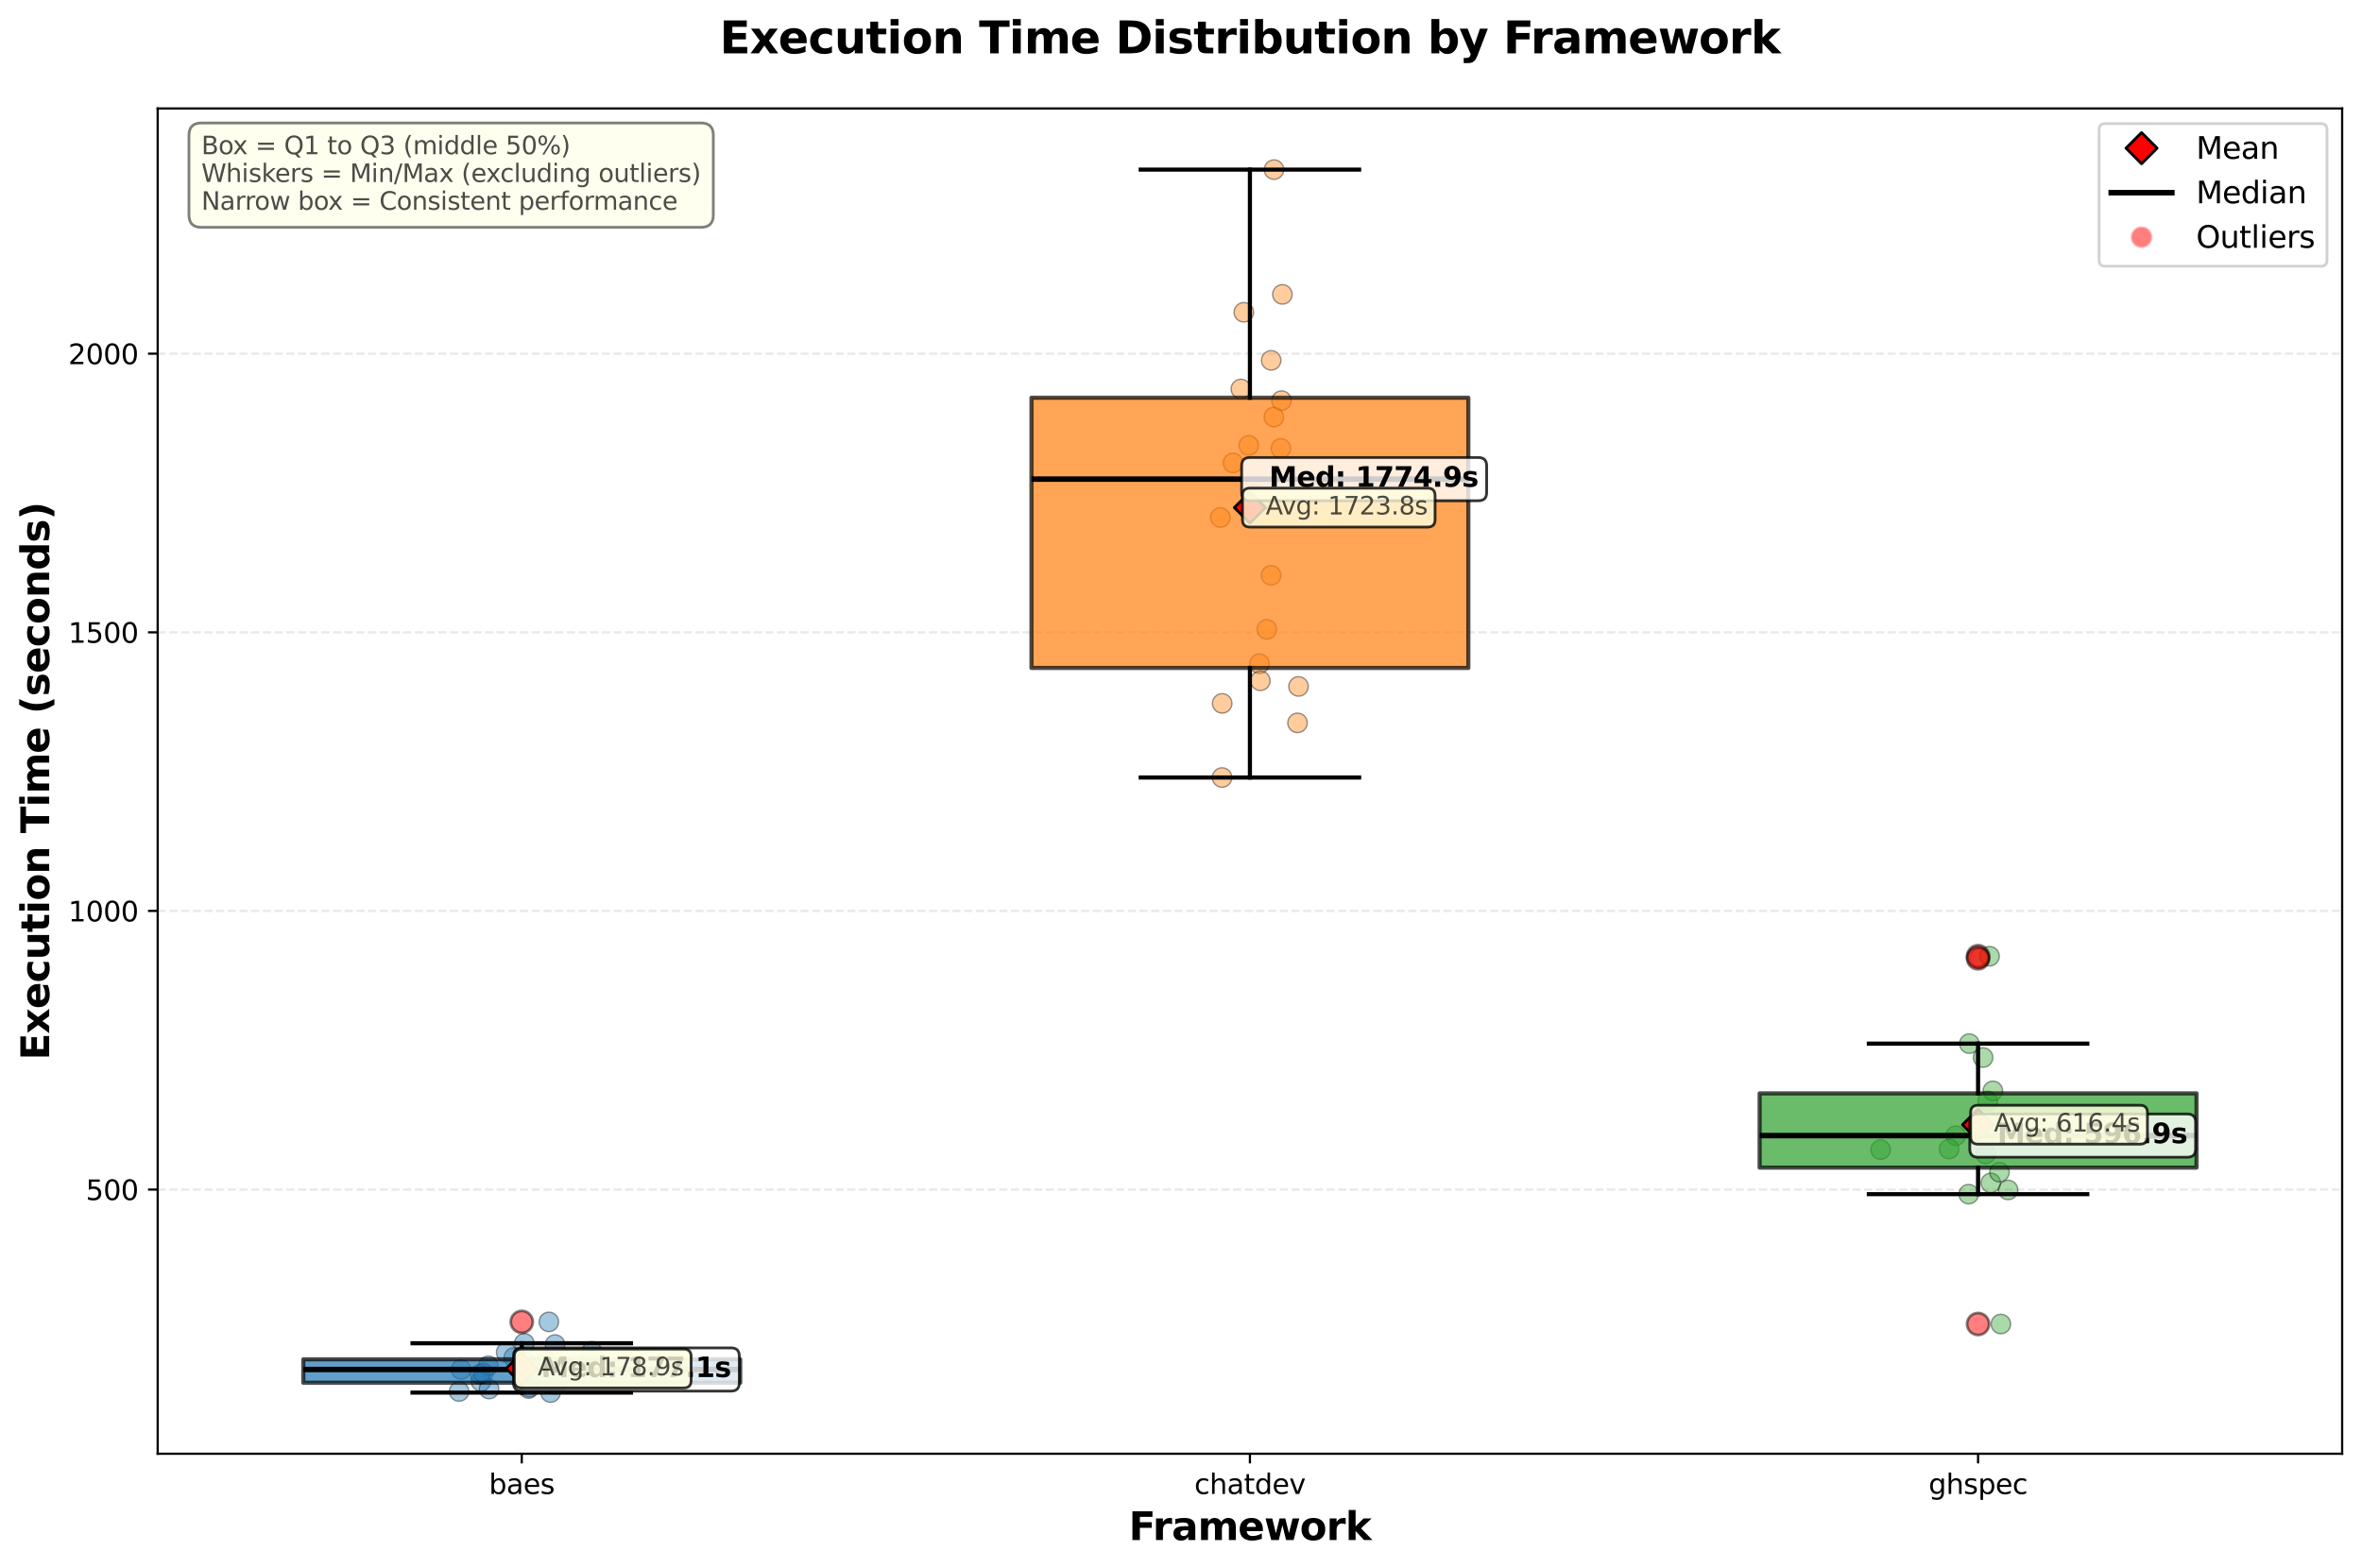 <?xml version="1.0" encoding="utf-8" standalone="no"?>
<!DOCTYPE svg PUBLIC "-//W3C//DTD SVG 1.1//EN"
  "http://www.w3.org/Graphics/SVG/1.1/DTD/svg11.dtd">
<svg xmlns:xlink="http://www.w3.org/1999/xlink" width="856.829pt" height="568.905pt" viewBox="0 0 856.829 568.905" xmlns="http://www.w3.org/2000/svg" version="1.1">
 <defs>
  <style type="text/css">*{stroke-linejoin: round; stroke-linecap: butt}</style>
 </defs>
 <g id="figure_1">
  <g id="patch_1">
   <path d="M 0 568.905 
L 856.829 568.905 
L 856.829 0 
L 0 0 
z
" style="fill: #ffffff"/>
  </g>
  <g id="axes_1">
   <g id="patch_2">
    <path d="M 57.199 527.477 
L 849.629 527.477 
L 849.629 39.358 
L 57.199 39.358 
z
" style="fill: #ffffff"/>
   </g>
   <g id="matplotlib.axis_1">
    <g id="xtick_1">
     <g id="line2d_1">
      <defs>
       <path id="m5f4d56e551" d="M 0 0 
L 0 3.5 
" style="stroke: #000000; stroke-width: 0.8"/>
      </defs>
      <g>
       <use xlink:href="#m5f4d56e551" x="189.271" y="527.477" style="stroke: #000000; stroke-width: 0.8"/>
      </g>
     </g>
     <g id="text_1">
      <!-- baes -->
      <g transform="translate(177.352 542.076) scale(0.1 -0.1)">
       <defs>
        <path id="DejaVuSans-62" d="M 3116 1747 
Q 3116 2381 2855 2742 
Q 2594 3103 2138 3103 
Q 1681 3103 1420 2742 
Q 1159 2381 1159 1747 
Q 1159 1113 1420 752 
Q 1681 391 2138 391 
Q 2594 391 2855 752 
Q 3116 1113 3116 1747 
z
M 1159 2969 
Q 1341 3281 1617 3432 
Q 1894 3584 2278 3584 
Q 2916 3584 3314 3078 
Q 3713 2572 3713 1747 
Q 3713 922 3314 415 
Q 2916 -91 2278 -91 
Q 1894 -91 1617 61 
Q 1341 213 1159 525 
L 1159 0 
L 581 0 
L 581 4863 
L 1159 4863 
L 1159 2969 
z
" transform="scale(0.016)"/>
        <path id="DejaVuSans-61" d="M 2194 1759 
Q 1497 1759 1228 1600 
Q 959 1441 959 1056 
Q 959 750 1161 570 
Q 1363 391 1709 391 
Q 2188 391 2477 730 
Q 2766 1069 2766 1631 
L 2766 1759 
L 2194 1759 
z
M 3341 1997 
L 3341 0 
L 2766 0 
L 2766 531 
Q 2569 213 2275 61 
Q 1981 -91 1556 -91 
Q 1019 -91 701 211 
Q 384 513 384 1019 
Q 384 1609 779 1909 
Q 1175 2209 1959 2209 
L 2766 2209 
L 2766 2266 
Q 2766 2663 2505 2880 
Q 2244 3097 1772 3097 
Q 1472 3097 1187 3025 
Q 903 2953 641 2809 
L 641 3341 
Q 956 3463 1253 3523 
Q 1550 3584 1831 3584 
Q 2591 3584 2966 3190 
Q 3341 2797 3341 1997 
z
" transform="scale(0.016)"/>
        <path id="DejaVuSans-65" d="M 3597 1894 
L 3597 1613 
L 953 1613 
Q 991 1019 1311 708 
Q 1631 397 2203 397 
Q 2534 397 2845 478 
Q 3156 559 3463 722 
L 3463 178 
Q 3153 47 2828 -22 
Q 2503 -91 2169 -91 
Q 1331 -91 842 396 
Q 353 884 353 1716 
Q 353 2575 817 3079 
Q 1281 3584 2069 3584 
Q 2775 3584 3186 3129 
Q 3597 2675 3597 1894 
z
M 3022 2063 
Q 3016 2534 2758 2815 
Q 2500 3097 2075 3097 
Q 1594 3097 1305 2825 
Q 1016 2553 972 2059 
L 3022 2063 
z
" transform="scale(0.016)"/>
        <path id="DejaVuSans-73" d="M 2834 3397 
L 2834 2853 
Q 2591 2978 2328 3040 
Q 2066 3103 1784 3103 
Q 1356 3103 1142 2972 
Q 928 2841 928 2578 
Q 928 2378 1081 2264 
Q 1234 2150 1697 2047 
L 1894 2003 
Q 2506 1872 2764 1633 
Q 3022 1394 3022 966 
Q 3022 478 2636 193 
Q 2250 -91 1575 -91 
Q 1294 -91 989 -36 
Q 684 19 347 128 
L 347 722 
Q 666 556 975 473 
Q 1284 391 1588 391 
Q 1994 391 2212 530 
Q 2431 669 2431 922 
Q 2431 1156 2273 1281 
Q 2116 1406 1581 1522 
L 1381 1569 
Q 847 1681 609 1914 
Q 372 2147 372 2553 
Q 372 3047 722 3315 
Q 1072 3584 1716 3584 
Q 2034 3584 2315 3537 
Q 2597 3491 2834 3397 
z
" transform="scale(0.016)"/>
       </defs>
       <use xlink:href="#DejaVuSans-62"/>
       <use xlink:href="#DejaVuSans-61" x="63.477"/>
       <use xlink:href="#DejaVuSans-65" x="124.756"/>
       <use xlink:href="#DejaVuSans-73" x="186.279"/>
      </g>
     </g>
    </g>
    <g id="xtick_2">
     <g id="line2d_2">
      <g>
       <use xlink:href="#m5f4d56e551" x="453.414" y="527.477" style="stroke: #000000; stroke-width: 0.8"/>
      </g>
     </g>
     <g id="text_2">
      <!-- chatdev -->
      <g transform="translate(433.262 542.076) scale(0.1 -0.1)">
       <defs>
        <path id="DejaVuSans-63" d="M 3122 3366 
L 3122 2828 
Q 2878 2963 2633 3030 
Q 2388 3097 2138 3097 
Q 1578 3097 1268 2742 
Q 959 2388 959 1747 
Q 959 1106 1268 751 
Q 1578 397 2138 397 
Q 2388 397 2633 464 
Q 2878 531 3122 666 
L 3122 134 
Q 2881 22 2623 -34 
Q 2366 -91 2075 -91 
Q 1284 -91 818 406 
Q 353 903 353 1747 
Q 353 2603 823 3093 
Q 1294 3584 2113 3584 
Q 2378 3584 2631 3529 
Q 2884 3475 3122 3366 
z
" transform="scale(0.016)"/>
        <path id="DejaVuSans-68" d="M 3513 2113 
L 3513 0 
L 2938 0 
L 2938 2094 
Q 2938 2591 2744 2837 
Q 2550 3084 2163 3084 
Q 1697 3084 1428 2787 
Q 1159 2491 1159 1978 
L 1159 0 
L 581 0 
L 581 4863 
L 1159 4863 
L 1159 2956 
Q 1366 3272 1645 3428 
Q 1925 3584 2291 3584 
Q 2894 3584 3203 3211 
Q 3513 2838 3513 2113 
z
" transform="scale(0.016)"/>
        <path id="DejaVuSans-74" d="M 1172 4494 
L 1172 3500 
L 2356 3500 
L 2356 3053 
L 1172 3053 
L 1172 1153 
Q 1172 725 1289 603 
Q 1406 481 1766 481 
L 2356 481 
L 2356 0 
L 1766 0 
Q 1100 0 847 248 
Q 594 497 594 1153 
L 594 3053 
L 172 3053 
L 172 3500 
L 594 3500 
L 594 4494 
L 1172 4494 
z
" transform="scale(0.016)"/>
        <path id="DejaVuSans-64" d="M 2906 2969 
L 2906 4863 
L 3481 4863 
L 3481 0 
L 2906 0 
L 2906 525 
Q 2725 213 2448 61 
Q 2172 -91 1784 -91 
Q 1150 -91 751 415 
Q 353 922 353 1747 
Q 353 2572 751 3078 
Q 1150 3584 1784 3584 
Q 2172 3584 2448 3432 
Q 2725 3281 2906 2969 
z
M 947 1747 
Q 947 1113 1208 752 
Q 1469 391 1925 391 
Q 2381 391 2643 752 
Q 2906 1113 2906 1747 
Q 2906 2381 2643 2742 
Q 2381 3103 1925 3103 
Q 1469 3103 1208 2742 
Q 947 2381 947 1747 
z
" transform="scale(0.016)"/>
        <path id="DejaVuSans-76" d="M 191 3500 
L 800 3500 
L 1894 563 
L 2988 3500 
L 3597 3500 
L 2284 0 
L 1503 0 
L 191 3500 
z
" transform="scale(0.016)"/>
       </defs>
       <use xlink:href="#DejaVuSans-63"/>
       <use xlink:href="#DejaVuSans-68" x="54.98"/>
       <use xlink:href="#DejaVuSans-61" x="118.359"/>
       <use xlink:href="#DejaVuSans-74" x="179.639"/>
       <use xlink:href="#DejaVuSans-64" x="218.848"/>
       <use xlink:href="#DejaVuSans-65" x="282.324"/>
       <use xlink:href="#DejaVuSans-76" x="343.848"/>
      </g>
     </g>
    </g>
    <g id="xtick_3">
     <g id="line2d_3">
      <g>
       <use xlink:href="#m5f4d56e551" x="717.558" y="527.477" style="stroke: #000000; stroke-width: 0.8"/>
      </g>
     </g>
     <g id="text_3">
      <!-- ghspec -->
      <g transform="translate(699.61 542.076) scale(0.1 -0.1)">
       <defs>
        <path id="DejaVuSans-67" d="M 2906 1791 
Q 2906 2416 2648 2759 
Q 2391 3103 1925 3103 
Q 1463 3103 1205 2759 
Q 947 2416 947 1791 
Q 947 1169 1205 825 
Q 1463 481 1925 481 
Q 2391 481 2648 825 
Q 2906 1169 2906 1791 
z
M 3481 434 
Q 3481 -459 3084 -895 
Q 2688 -1331 1869 -1331 
Q 1566 -1331 1297 -1286 
Q 1028 -1241 775 -1147 
L 775 -588 
Q 1028 -725 1275 -790 
Q 1522 -856 1778 -856 
Q 2344 -856 2625 -561 
Q 2906 -266 2906 331 
L 2906 616 
Q 2728 306 2450 153 
Q 2172 0 1784 0 
Q 1141 0 747 490 
Q 353 981 353 1791 
Q 353 2603 747 3093 
Q 1141 3584 1784 3584 
Q 2172 3584 2450 3431 
Q 2728 3278 2906 2969 
L 2906 3500 
L 3481 3500 
L 3481 434 
z
" transform="scale(0.016)"/>
        <path id="DejaVuSans-70" d="M 1159 525 
L 1159 -1331 
L 581 -1331 
L 581 3500 
L 1159 3500 
L 1159 2969 
Q 1341 3281 1617 3432 
Q 1894 3584 2278 3584 
Q 2916 3584 3314 3078 
Q 3713 2572 3713 1747 
Q 3713 922 3314 415 
Q 2916 -91 2278 -91 
Q 1894 -91 1617 61 
Q 1341 213 1159 525 
z
M 3116 1747 
Q 3116 2381 2855 2742 
Q 2594 3103 2138 3103 
Q 1681 3103 1420 2742 
Q 1159 2381 1159 1747 
Q 1159 1113 1420 752 
Q 1681 391 2138 391 
Q 2594 391 2855 752 
Q 3116 1113 3116 1747 
z
" transform="scale(0.016)"/>
       </defs>
       <use xlink:href="#DejaVuSans-67"/>
       <use xlink:href="#DejaVuSans-68" x="63.477"/>
       <use xlink:href="#DejaVuSans-73" x="126.855"/>
       <use xlink:href="#DejaVuSans-70" x="178.955"/>
       <use xlink:href="#DejaVuSans-65" x="242.432"/>
       <use xlink:href="#DejaVuSans-63" x="303.955"/>
      </g>
     </g>
    </g>
    <g id="text_4">
     <!-- Framework -->
     <g transform="translate(409.477 558.793) scale(0.14 -0.14)">
      <defs>
       <path id="DejaVuSans-Bold-46" d="M 588 4666 
L 3834 4666 
L 3834 3756 
L 1791 3756 
L 1791 2888 
L 3713 2888 
L 3713 1978 
L 1791 1978 
L 1791 0 
L 588 0 
L 588 4666 
z
" transform="scale(0.016)"/>
       <path id="DejaVuSans-Bold-72" d="M 3138 2547 
Q 2991 2616 2845 2648 
Q 2700 2681 2553 2681 
Q 2122 2681 1889 2404 
Q 1656 2128 1656 1613 
L 1656 0 
L 538 0 
L 538 3500 
L 1656 3500 
L 1656 2925 
Q 1872 3269 2151 3426 
Q 2431 3584 2822 3584 
Q 2878 3584 2943 3579 
Q 3009 3575 3134 3559 
L 3138 2547 
z
" transform="scale(0.016)"/>
       <path id="DejaVuSans-Bold-61" d="M 2106 1575 
Q 1756 1575 1579 1456 
Q 1403 1338 1403 1106 
Q 1403 894 1545 773 
Q 1688 653 1941 653 
Q 2256 653 2472 879 
Q 2688 1106 2688 1447 
L 2688 1575 
L 2106 1575 
z
M 3816 1997 
L 3816 0 
L 2688 0 
L 2688 519 
Q 2463 200 2181 54 
Q 1900 -91 1497 -91 
Q 953 -91 614 226 
Q 275 544 275 1050 
Q 275 1666 698 1953 
Q 1122 2241 2028 2241 
L 2688 2241 
L 2688 2328 
Q 2688 2594 2478 2717 
Q 2269 2841 1825 2841 
Q 1466 2841 1156 2769 
Q 847 2697 581 2553 
L 581 3406 
Q 941 3494 1303 3539 
Q 1666 3584 2028 3584 
Q 2975 3584 3395 3211 
Q 3816 2838 3816 1997 
z
" transform="scale(0.016)"/>
       <path id="DejaVuSans-Bold-6d" d="M 3781 2919 
Q 3994 3244 4286 3414 
Q 4578 3584 4928 3584 
Q 5531 3584 5847 3212 
Q 6163 2841 6163 2131 
L 6163 0 
L 5038 0 
L 5038 1825 
Q 5041 1866 5042 1909 
Q 5044 1953 5044 2034 
Q 5044 2406 4934 2573 
Q 4825 2741 4581 2741 
Q 4263 2741 4089 2478 
Q 3916 2216 3909 1719 
L 3909 0 
L 2784 0 
L 2784 1825 
Q 2784 2406 2684 2573 
Q 2584 2741 2328 2741 
Q 2006 2741 1831 2477 
Q 1656 2213 1656 1722 
L 1656 0 
L 531 0 
L 531 3500 
L 1656 3500 
L 1656 2988 
Q 1863 3284 2130 3434 
Q 2397 3584 2719 3584 
Q 3081 3584 3359 3409 
Q 3638 3234 3781 2919 
z
" transform="scale(0.016)"/>
       <path id="DejaVuSans-Bold-65" d="M 4031 1759 
L 4031 1441 
L 1416 1441 
Q 1456 1047 1700 850 
Q 1944 653 2381 653 
Q 2734 653 3104 758 
Q 3475 863 3866 1075 
L 3866 213 
Q 3469 63 3072 -14 
Q 2675 -91 2278 -91 
Q 1328 -91 801 392 
Q 275 875 275 1747 
Q 275 2603 792 3093 
Q 1309 3584 2216 3584 
Q 3041 3584 3536 3087 
Q 4031 2591 4031 1759 
z
M 2881 2131 
Q 2881 2450 2695 2645 
Q 2509 2841 2209 2841 
Q 1884 2841 1681 2658 
Q 1478 2475 1428 2131 
L 2881 2131 
z
" transform="scale(0.016)"/>
       <path id="DejaVuSans-Bold-77" d="M 225 3500 
L 1313 3500 
L 1900 1088 
L 2491 3500 
L 3425 3500 
L 4013 1113 
L 4603 3500 
L 5691 3500 
L 4769 0 
L 3547 0 
L 2956 2406 
L 2369 0 
L 1147 0 
L 225 3500 
z
" transform="scale(0.016)"/>
       <path id="DejaVuSans-Bold-6f" d="M 2203 2784 
Q 1831 2784 1636 2517 
Q 1441 2250 1441 1747 
Q 1441 1244 1636 976 
Q 1831 709 2203 709 
Q 2569 709 2762 976 
Q 2956 1244 2956 1747 
Q 2956 2250 2762 2517 
Q 2569 2784 2203 2784 
z
M 2203 3584 
Q 3106 3584 3614 3096 
Q 4122 2609 4122 1747 
Q 4122 884 3614 396 
Q 3106 -91 2203 -91 
Q 1297 -91 786 396 
Q 275 884 275 1747 
Q 275 2609 786 3096 
Q 1297 3584 2203 3584 
z
" transform="scale(0.016)"/>
       <path id="DejaVuSans-Bold-6b" d="M 538 4863 
L 1656 4863 
L 1656 2216 
L 2944 3500 
L 4244 3500 
L 2534 1894 
L 4378 0 
L 3022 0 
L 1656 1459 
L 1656 0 
L 538 0 
L 538 4863 
z
" transform="scale(0.016)"/>
      </defs>
      <use xlink:href="#DejaVuSans-Bold-46"/>
      <use xlink:href="#DejaVuSans-Bold-72" x="61.936"/>
      <use xlink:href="#DejaVuSans-Bold-61" x="111.252"/>
      <use xlink:href="#DejaVuSans-Bold-6d" x="178.732"/>
      <use xlink:href="#DejaVuSans-Bold-65" x="282.932"/>
      <use xlink:href="#DejaVuSans-Bold-77" x="350.754"/>
      <use xlink:href="#DejaVuSans-Bold-6f" x="443.137"/>
      <use xlink:href="#DejaVuSans-Bold-72" x="511.838"/>
      <use xlink:href="#DejaVuSans-Bold-6b" x="561.154"/>
     </g>
    </g>
   </g>
   <g id="matplotlib.axis_2">
    <g id="ytick_1">
     <g id="line2d_4">
      <path d="M 57.199 431.626 
L 849.629 431.626 
" clip-path="url(#p7fe7d051f9)" style="fill: none; stroke-dasharray: 2.96,1.28; stroke-dashoffset: 0; stroke: #b0b0b0; stroke-opacity: 0.3; stroke-width: 0.8"/>
     </g>
     <g id="line2d_5">
      <defs>
       <path id="mb387b47a86" d="M 0 0 
L -3.5 0 
" style="stroke: #000000; stroke-width: 0.8"/>
      </defs>
      <g>
       <use xlink:href="#mb387b47a86" x="57.199" y="431.626" style="stroke: #000000; stroke-width: 0.8"/>
      </g>
     </g>
     <g id="text_5">
      <!-- 500 -->
      <g transform="translate(31.112 435.425) scale(0.1 -0.1)">
       <defs>
        <path id="DejaVuSans-35" d="M 691 4666 
L 3169 4666 
L 3169 4134 
L 1269 4134 
L 1269 2991 
Q 1406 3038 1543 3061 
Q 1681 3084 1819 3084 
Q 2600 3084 3056 2656 
Q 3513 2228 3513 1497 
Q 3513 744 3044 326 
Q 2575 -91 1722 -91 
Q 1428 -91 1123 -41 
Q 819 9 494 109 
L 494 744 
Q 775 591 1075 516 
Q 1375 441 1709 441 
Q 2250 441 2565 725 
Q 2881 1009 2881 1497 
Q 2881 1984 2565 2268 
Q 2250 2553 1709 2553 
Q 1456 2553 1204 2497 
Q 953 2441 691 2322 
L 691 4666 
z
" transform="scale(0.016)"/>
        <path id="DejaVuSans-30" d="M 2034 4250 
Q 1547 4250 1301 3770 
Q 1056 3291 1056 2328 
Q 1056 1369 1301 889 
Q 1547 409 2034 409 
Q 2525 409 2770 889 
Q 3016 1369 3016 2328 
Q 3016 3291 2770 3770 
Q 2525 4250 2034 4250 
z
M 2034 4750 
Q 2819 4750 3233 4129 
Q 3647 3509 3647 2328 
Q 3647 1150 3233 529 
Q 2819 -91 2034 -91 
Q 1250 -91 836 529 
Q 422 1150 422 2328 
Q 422 3509 836 4129 
Q 1250 4750 2034 4750 
z
" transform="scale(0.016)"/>
       </defs>
       <use xlink:href="#DejaVuSans-35"/>
       <use xlink:href="#DejaVuSans-30" x="63.623"/>
       <use xlink:href="#DejaVuSans-30" x="127.246"/>
      </g>
     </g>
    </g>
    <g id="ytick_2">
     <g id="line2d_6">
      <path d="M 57.199 330.528 
L 849.629 330.528 
" clip-path="url(#p7fe7d051f9)" style="fill: none; stroke-dasharray: 2.96,1.28; stroke-dashoffset: 0; stroke: #b0b0b0; stroke-opacity: 0.3; stroke-width: 0.8"/>
     </g>
     <g id="line2d_7">
      <g>
       <use xlink:href="#mb387b47a86" x="57.199" y="330.528" style="stroke: #000000; stroke-width: 0.8"/>
      </g>
     </g>
     <g id="text_6">
      <!-- 1000 -->
      <g transform="translate(24.749 334.327) scale(0.1 -0.1)">
       <defs>
        <path id="DejaVuSans-31" d="M 794 531 
L 1825 531 
L 1825 4091 
L 703 3866 
L 703 4441 
L 1819 4666 
L 2450 4666 
L 2450 531 
L 3481 531 
L 3481 0 
L 794 0 
L 794 531 
z
" transform="scale(0.016)"/>
       </defs>
       <use xlink:href="#DejaVuSans-31"/>
       <use xlink:href="#DejaVuSans-30" x="63.623"/>
       <use xlink:href="#DejaVuSans-30" x="127.246"/>
       <use xlink:href="#DejaVuSans-30" x="190.869"/>
      </g>
     </g>
    </g>
    <g id="ytick_3">
     <g id="line2d_8">
      <path d="M 57.199 229.429 
L 849.629 229.429 
" clip-path="url(#p7fe7d051f9)" style="fill: none; stroke-dasharray: 2.96,1.28; stroke-dashoffset: 0; stroke: #b0b0b0; stroke-opacity: 0.3; stroke-width: 0.8"/>
     </g>
     <g id="line2d_9">
      <g>
       <use xlink:href="#mb387b47a86" x="57.199" y="229.429" style="stroke: #000000; stroke-width: 0.8"/>
      </g>
     </g>
     <g id="text_7">
      <!-- 1500 -->
      <g transform="translate(24.749 233.228) scale(0.1 -0.1)">
       <use xlink:href="#DejaVuSans-31"/>
       <use xlink:href="#DejaVuSans-35" x="63.623"/>
       <use xlink:href="#DejaVuSans-30" x="127.246"/>
       <use xlink:href="#DejaVuSans-30" x="190.869"/>
      </g>
     </g>
    </g>
    <g id="ytick_4">
     <g id="line2d_10">
      <path d="M 57.199 128.331 
L 849.629 128.331 
" clip-path="url(#p7fe7d051f9)" style="fill: none; stroke-dasharray: 2.96,1.28; stroke-dashoffset: 0; stroke: #b0b0b0; stroke-opacity: 0.3; stroke-width: 0.8"/>
     </g>
     <g id="line2d_11">
      <g>
       <use xlink:href="#mb387b47a86" x="57.199" y="128.331" style="stroke: #000000; stroke-width: 0.8"/>
      </g>
     </g>
     <g id="text_8">
      <!-- 2000 -->
      <g transform="translate(24.749 132.13) scale(0.1 -0.1)">
       <defs>
        <path id="DejaVuSans-32" d="M 1228 531 
L 3431 531 
L 3431 0 
L 469 0 
L 469 531 
Q 828 903 1448 1529 
Q 2069 2156 2228 2338 
Q 2531 2678 2651 2914 
Q 2772 3150 2772 3378 
Q 2772 3750 2511 3984 
Q 2250 4219 1831 4219 
Q 1534 4219 1204 4116 
Q 875 4013 500 3803 
L 500 4441 
Q 881 4594 1212 4672 
Q 1544 4750 1819 4750 
Q 2544 4750 2975 4387 
Q 3406 4025 3406 3419 
Q 3406 3131 3298 2873 
Q 3191 2616 2906 2266 
Q 2828 2175 2409 1742 
Q 1991 1309 1228 531 
z
" transform="scale(0.016)"/>
       </defs>
       <use xlink:href="#DejaVuSans-32"/>
       <use xlink:href="#DejaVuSans-30" x="63.623"/>
       <use xlink:href="#DejaVuSans-30" x="127.246"/>
       <use xlink:href="#DejaVuSans-30" x="190.869"/>
      </g>
     </g>
    </g>
    <g id="text_9">
     <!-- Execution Time (seconds) -->
     <g transform="translate(17.838 384.655) rotate(-90) scale(0.14 -0.14)">
      <defs>
       <path id="DejaVuSans-Bold-45" d="M 588 4666 
L 3834 4666 
L 3834 3756 
L 1791 3756 
L 1791 2888 
L 3713 2888 
L 3713 1978 
L 1791 1978 
L 1791 909 
L 3903 909 
L 3903 0 
L 588 0 
L 588 4666 
z
" transform="scale(0.016)"/>
       <path id="DejaVuSans-Bold-78" d="M 1422 1791 
L 159 3500 
L 1344 3500 
L 2059 2463 
L 2784 3500 
L 3969 3500 
L 2706 1797 
L 4031 0 
L 2847 0 
L 2059 1106 
L 1281 0 
L 97 0 
L 1422 1791 
z
" transform="scale(0.016)"/>
       <path id="DejaVuSans-Bold-63" d="M 3366 3391 
L 3366 2478 
Q 3138 2634 2908 2709 
Q 2678 2784 2431 2784 
Q 1963 2784 1702 2511 
Q 1441 2238 1441 1747 
Q 1441 1256 1702 982 
Q 1963 709 2431 709 
Q 2694 709 2930 787 
Q 3166 866 3366 1019 
L 3366 103 
Q 3103 6 2833 -42 
Q 2563 -91 2291 -91 
Q 1344 -91 809 395 
Q 275 881 275 1747 
Q 275 2613 809 3098 
Q 1344 3584 2291 3584 
Q 2566 3584 2833 3536 
Q 3100 3488 3366 3391 
z
" transform="scale(0.016)"/>
       <path id="DejaVuSans-Bold-75" d="M 500 1363 
L 500 3500 
L 1625 3500 
L 1625 3150 
Q 1625 2866 1622 2436 
Q 1619 2006 1619 1863 
Q 1619 1441 1641 1255 
Q 1663 1069 1716 984 
Q 1784 875 1895 815 
Q 2006 756 2150 756 
Q 2500 756 2700 1025 
Q 2900 1294 2900 1772 
L 2900 3500 
L 4019 3500 
L 4019 0 
L 2900 0 
L 2900 506 
Q 2647 200 2364 54 
Q 2081 -91 1741 -91 
Q 1134 -91 817 281 
Q 500 653 500 1363 
z
" transform="scale(0.016)"/>
       <path id="DejaVuSans-Bold-74" d="M 1759 4494 
L 1759 3500 
L 2913 3500 
L 2913 2700 
L 1759 2700 
L 1759 1216 
Q 1759 972 1856 886 
Q 1953 800 2241 800 
L 2816 800 
L 2816 0 
L 1856 0 
Q 1194 0 917 276 
Q 641 553 641 1216 
L 641 2700 
L 84 2700 
L 84 3500 
L 641 3500 
L 641 4494 
L 1759 4494 
z
" transform="scale(0.016)"/>
       <path id="DejaVuSans-Bold-69" d="M 538 3500 
L 1656 3500 
L 1656 0 
L 538 0 
L 538 3500 
z
M 538 4863 
L 1656 4863 
L 1656 3950 
L 538 3950 
L 538 4863 
z
" transform="scale(0.016)"/>
       <path id="DejaVuSans-Bold-6e" d="M 4056 2131 
L 4056 0 
L 2931 0 
L 2931 347 
L 2931 1631 
Q 2931 2084 2911 2256 
Q 2891 2428 2841 2509 
Q 2775 2619 2662 2680 
Q 2550 2741 2406 2741 
Q 2056 2741 1856 2470 
Q 1656 2200 1656 1722 
L 1656 0 
L 538 0 
L 538 3500 
L 1656 3500 
L 1656 2988 
Q 1909 3294 2193 3439 
Q 2478 3584 2822 3584 
Q 3428 3584 3742 3212 
Q 4056 2841 4056 2131 
z
" transform="scale(0.016)"/>
       <path id="DejaVuSans-Bold-20" transform="scale(0.016)"/>
       <path id="DejaVuSans-Bold-54" d="M 31 4666 
L 4331 4666 
L 4331 3756 
L 2784 3756 
L 2784 0 
L 1581 0 
L 1581 3756 
L 31 3756 
L 31 4666 
z
" transform="scale(0.016)"/>
       <path id="DejaVuSans-Bold-28" d="M 2413 -844 
L 1484 -844 
Q 1006 -72 778 623 
Q 550 1319 550 2003 
Q 550 2688 779 3389 
Q 1009 4091 1484 4856 
L 2413 4856 
Q 2013 4116 1813 3408 
Q 1613 2700 1613 2009 
Q 1613 1319 1811 609 
Q 2009 -100 2413 -844 
z
" transform="scale(0.016)"/>
       <path id="DejaVuSans-Bold-73" d="M 3272 3391 
L 3272 2541 
Q 2913 2691 2578 2766 
Q 2244 2841 1947 2841 
Q 1628 2841 1473 2761 
Q 1319 2681 1319 2516 
Q 1319 2381 1436 2309 
Q 1553 2238 1856 2203 
L 2053 2175 
Q 2913 2066 3209 1816 
Q 3506 1566 3506 1031 
Q 3506 472 3093 190 
Q 2681 -91 1863 -91 
Q 1516 -91 1145 -36 
Q 775 19 384 128 
L 384 978 
Q 719 816 1070 734 
Q 1422 653 1784 653 
Q 2113 653 2278 743 
Q 2444 834 2444 1013 
Q 2444 1163 2330 1236 
Q 2216 1309 1875 1350 
L 1678 1375 
Q 931 1469 631 1722 
Q 331 1975 331 2491 
Q 331 3047 712 3315 
Q 1094 3584 1881 3584 
Q 2191 3584 2531 3537 
Q 2872 3491 3272 3391 
z
" transform="scale(0.016)"/>
       <path id="DejaVuSans-Bold-64" d="M 2919 2988 
L 2919 4863 
L 4044 4863 
L 4044 0 
L 2919 0 
L 2919 506 
Q 2688 197 2409 53 
Q 2131 -91 1766 -91 
Q 1119 -91 703 423 
Q 288 938 288 1747 
Q 288 2556 703 3070 
Q 1119 3584 1766 3584 
Q 2128 3584 2408 3439 
Q 2688 3294 2919 2988 
z
M 2181 722 
Q 2541 722 2730 984 
Q 2919 1247 2919 1747 
Q 2919 2247 2730 2509 
Q 2541 2772 2181 2772 
Q 1825 2772 1636 2509 
Q 1447 2247 1447 1747 
Q 1447 1247 1636 984 
Q 1825 722 2181 722 
z
" transform="scale(0.016)"/>
       <path id="DejaVuSans-Bold-29" d="M 513 -844 
Q 913 -100 1113 609 
Q 1313 1319 1313 2009 
Q 1313 2700 1113 3408 
Q 913 4116 513 4856 
L 1441 4856 
Q 1916 4091 2145 3389 
Q 2375 2688 2375 2003 
Q 2375 1319 2147 623 
Q 1919 -72 1441 -844 
L 513 -844 
z
" transform="scale(0.016)"/>
      </defs>
      <use xlink:href="#DejaVuSans-Bold-45"/>
      <use xlink:href="#DejaVuSans-Bold-78" x="68.311"/>
      <use xlink:href="#DejaVuSans-Bold-65" x="132.812"/>
      <use xlink:href="#DejaVuSans-Bold-63" x="200.635"/>
      <use xlink:href="#DejaVuSans-Bold-75" x="259.912"/>
      <use xlink:href="#DejaVuSans-Bold-74" x="331.104"/>
      <use xlink:href="#DejaVuSans-Bold-69" x="378.906"/>
      <use xlink:href="#DejaVuSans-Bold-6f" x="413.184"/>
      <use xlink:href="#DejaVuSans-Bold-6e" x="481.885"/>
      <use xlink:href="#DejaVuSans-Bold-20" x="553.076"/>
      <use xlink:href="#DejaVuSans-Bold-54" x="587.891"/>
      <use xlink:href="#DejaVuSans-Bold-69" x="656.104"/>
      <use xlink:href="#DejaVuSans-Bold-6d" x="690.381"/>
      <use xlink:href="#DejaVuSans-Bold-65" x="794.58"/>
      <use xlink:href="#DejaVuSans-Bold-20" x="862.402"/>
      <use xlink:href="#DejaVuSans-Bold-28" x="897.217"/>
      <use xlink:href="#DejaVuSans-Bold-73" x="942.92"/>
      <use xlink:href="#DejaVuSans-Bold-65" x="1002.441"/>
      <use xlink:href="#DejaVuSans-Bold-63" x="1070.264"/>
      <use xlink:href="#DejaVuSans-Bold-6f" x="1129.541"/>
      <use xlink:href="#DejaVuSans-Bold-6e" x="1198.242"/>
      <use xlink:href="#DejaVuSans-Bold-64" x="1269.434"/>
      <use xlink:href="#DejaVuSans-Bold-73" x="1341.016"/>
      <use xlink:href="#DejaVuSans-Bold-29" x="1400.537"/>
     </g>
    </g>
   </g>
   <g id="PathCollection_1">
    <defs>
     <path id="me3c8adf2ac" d="M 0 3.536 
C 0.938 3.536 1.837 3.163 2.5 2.5 
C 3.163 1.837 3.536 0.938 3.536 0 
C 3.536 -0.938 3.163 -1.837 2.5 -2.5 
C 1.837 -3.163 0.938 -3.536 0 -3.536 
C -0.938 -3.536 -1.837 -3.163 -2.5 -2.5 
C -3.163 -1.837 -3.536 -0.938 -3.536 0 
C -3.536 0.938 -3.163 1.837 -2.5 2.5 
C -1.837 3.163 -0.938 3.536 0 3.536 
z
" style="stroke: #000000; stroke-opacity: 0.4; stroke-width: 0.5"/>
    </defs>
    <g clip-path="url(#p7fe7d051f9)">
     <use xlink:href="#me3c8adf2ac" x="214.696" y="490.313" style="fill: #1f77b4; fill-opacity: 0.4; stroke: #000000; stroke-opacity: 0.4; stroke-width: 0.5"/>
     <use xlink:href="#me3c8adf2ac" x="190.194" y="487.383" style="fill: #1f77b4; fill-opacity: 0.4; stroke: #000000; stroke-opacity: 0.4; stroke-width: 0.5"/>
     <use xlink:href="#me3c8adf2ac" x="190.867" y="494.292" style="fill: #1f77b4; fill-opacity: 0.4; stroke: #000000; stroke-opacity: 0.4; stroke-width: 0.5"/>
     <use xlink:href="#me3c8adf2ac" x="186.386" y="492.532" style="fill: #1f77b4; fill-opacity: 0.4; stroke: #000000; stroke-opacity: 0.4; stroke-width: 0.5"/>
     <use xlink:href="#me3c8adf2ac" x="193.018" y="495.801" style="fill: #1f77b4; fill-opacity: 0.4; stroke: #000000; stroke-opacity: 0.4; stroke-width: 0.5"/>
     <use xlink:href="#me3c8adf2ac" x="199.108" y="479.628" style="fill: #1f77b4; fill-opacity: 0.4; stroke: #000000; stroke-opacity: 0.4; stroke-width: 0.5"/>
     <use xlink:href="#me3c8adf2ac" x="177.137" y="495.566" style="fill: #1f77b4; fill-opacity: 0.4; stroke: #000000; stroke-opacity: 0.4; stroke-width: 0.5"/>
     <use xlink:href="#me3c8adf2ac" x="201.339" y="487.849" style="fill: #1f77b4; fill-opacity: 0.4; stroke: #000000; stroke-opacity: 0.4; stroke-width: 0.5"/>
     <use xlink:href="#me3c8adf2ac" x="174.469" y="501.222" style="fill: #1f77b4; fill-opacity: 0.4; stroke: #000000; stroke-opacity: 0.4; stroke-width: 0.5"/>
     <use xlink:href="#me3c8adf2ac" x="199.718" y="505.29" style="fill: #1f77b4; fill-opacity: 0.4; stroke: #000000; stroke-opacity: 0.4; stroke-width: 0.5"/>
     <use xlink:href="#me3c8adf2ac" x="167.219" y="496.909" style="fill: #1f77b4; fill-opacity: 0.4; stroke: #000000; stroke-opacity: 0.4; stroke-width: 0.5"/>
     <use xlink:href="#me3c8adf2ac" x="166.533" y="504.899" style="fill: #1f77b4; fill-opacity: 0.4; stroke: #000000; stroke-opacity: 0.4; stroke-width: 0.5"/>
     <use xlink:href="#me3c8adf2ac" x="191.993" y="503.305" style="fill: #1f77b4; fill-opacity: 0.4; stroke: #000000; stroke-opacity: 0.4; stroke-width: 0.5"/>
     <use xlink:href="#me3c8adf2ac" x="177.412" y="503.993" style="fill: #1f77b4; fill-opacity: 0.4; stroke: #000000; stroke-opacity: 0.4; stroke-width: 0.5"/>
     <use xlink:href="#me3c8adf2ac" x="174.128" y="498.623" style="fill: #1f77b4; fill-opacity: 0.4; stroke: #000000; stroke-opacity: 0.4; stroke-width: 0.5"/>
     <use xlink:href="#me3c8adf2ac" x="191.75" y="503.818" style="fill: #1f77b4; fill-opacity: 0.4; stroke: #000000; stroke-opacity: 0.4; stroke-width: 0.5"/>
     <use xlink:href="#me3c8adf2ac" x="201.398" y="502.212" style="fill: #1f77b4; fill-opacity: 0.4; stroke: #000000; stroke-opacity: 0.4; stroke-width: 0.5"/>
     <use xlink:href="#me3c8adf2ac" x="175.297" y="498.189" style="fill: #1f77b4; fill-opacity: 0.4; stroke: #000000; stroke-opacity: 0.4; stroke-width: 0.5"/>
     <use xlink:href="#me3c8adf2ac" x="195.786" y="500.16" style="fill: #1f77b4; fill-opacity: 0.4; stroke: #000000; stroke-opacity: 0.4; stroke-width: 0.5"/>
     <use xlink:href="#me3c8adf2ac" x="203.632" y="499.13" style="fill: #1f77b4; fill-opacity: 0.4; stroke: #000000; stroke-opacity: 0.4; stroke-width: 0.5"/>
     <use xlink:href="#me3c8adf2ac" x="198.369" y="493.901" style="fill: #1f77b4; fill-opacity: 0.4; stroke: #000000; stroke-opacity: 0.4; stroke-width: 0.5"/>
     <use xlink:href="#me3c8adf2ac" x="209.056" y="494.985" style="fill: #1f77b4; fill-opacity: 0.4; stroke: #000000; stroke-opacity: 0.4; stroke-width: 0.5"/>
     <use xlink:href="#me3c8adf2ac" x="183.621" y="490.669" style="fill: #1f77b4; fill-opacity: 0.4; stroke: #000000; stroke-opacity: 0.4; stroke-width: 0.5"/>
    </g>
   </g>
   <g id="PathCollection_2">
    <defs>
     <path id="mcee18fa87c" d="M 0 3.536 
C 0.938 3.536 1.837 3.163 2.5 2.5 
C 3.163 1.837 3.536 0.938 3.536 0 
C 3.536 -0.938 3.163 -1.837 2.5 -2.5 
C 1.837 -3.163 0.938 -3.536 0 -3.536 
C -0.938 -3.536 -1.837 -3.163 -2.5 -2.5 
C -3.163 -1.837 -3.536 -0.938 -3.536 0 
C -3.536 0.938 -3.163 1.837 -2.5 2.5 
C -1.837 3.163 -0.938 3.536 0 3.536 
z
" style="stroke: #000000; stroke-opacity: 0.4; stroke-width: 0.5"/>
    </defs>
    <g clip-path="url(#p7fe7d051f9)">
     <use xlink:href="#mcee18fa87c" x="461.126" y="130.75" style="fill: #ff7f0e; fill-opacity: 0.4; stroke: #000000; stroke-opacity: 0.4; stroke-width: 0.5"/>
     <use xlink:href="#mcee18fa87c" x="464.651" y="162.718" style="fill: #ff7f0e; fill-opacity: 0.4; stroke: #000000; stroke-opacity: 0.4; stroke-width: 0.5"/>
     <use xlink:href="#mcee18fa87c" x="462.146" y="61.545" style="fill: #ff7f0e; fill-opacity: 0.4; stroke: #000000; stroke-opacity: 0.4; stroke-width: 0.5"/>
     <use xlink:href="#mcee18fa87c" x="462.101" y="151.317" style="fill: #ff7f0e; fill-opacity: 0.4; stroke: #000000; stroke-opacity: 0.4; stroke-width: 0.5"/>
     <use xlink:href="#mcee18fa87c" x="450.123" y="141.125" style="fill: #ff7f0e; fill-opacity: 0.4; stroke: #000000; stroke-opacity: 0.4; stroke-width: 0.5"/>
     <use xlink:href="#mcee18fa87c" x="442.695" y="187.772" style="fill: #ff7f0e; fill-opacity: 0.4; stroke: #000000; stroke-opacity: 0.4; stroke-width: 0.5"/>
     <use xlink:href="#mcee18fa87c" x="464.887" y="145.372" style="fill: #ff7f0e; fill-opacity: 0.4; stroke: #000000; stroke-opacity: 0.4; stroke-width: 0.5"/>
     <use xlink:href="#mcee18fa87c" x="456.862" y="240.799" style="fill: #ff7f0e; fill-opacity: 0.4; stroke: #000000; stroke-opacity: 0.4; stroke-width: 0.5"/>
     <use xlink:href="#mcee18fa87c" x="443.354" y="255.213" style="fill: #ff7f0e; fill-opacity: 0.4; stroke: #000000; stroke-opacity: 0.4; stroke-width: 0.5"/>
     <use xlink:href="#mcee18fa87c" x="453.007" y="161.614" style="fill: #ff7f0e; fill-opacity: 0.4; stroke: #000000; stroke-opacity: 0.4; stroke-width: 0.5"/>
     <use xlink:href="#mcee18fa87c" x="459.54" y="228.359" style="fill: #ff7f0e; fill-opacity: 0.4; stroke: #000000; stroke-opacity: 0.4; stroke-width: 0.5"/>
     <use xlink:href="#mcee18fa87c" x="451.199" y="113.304" style="fill: #ff7f0e; fill-opacity: 0.4; stroke: #000000; stroke-opacity: 0.4; stroke-width: 0.5"/>
     <use xlink:href="#mcee18fa87c" x="470.684" y="262.286" style="fill: #ff7f0e; fill-opacity: 0.4; stroke: #000000; stroke-opacity: 0.4; stroke-width: 0.5"/>
     <use xlink:href="#mcee18fa87c" x="443.312" y="282.113" style="fill: #ff7f0e; fill-opacity: 0.4; stroke: #000000; stroke-opacity: 0.4; stroke-width: 0.5"/>
     <use xlink:href="#mcee18fa87c" x="457.207" y="247.012" style="fill: #ff7f0e; fill-opacity: 0.4; stroke: #000000; stroke-opacity: 0.4; stroke-width: 0.5"/>
     <use xlink:href="#mcee18fa87c" x="471.052" y="249.068" style="fill: #ff7f0e; fill-opacity: 0.4; stroke: #000000; stroke-opacity: 0.4; stroke-width: 0.5"/>
     <use xlink:href="#mcee18fa87c" x="454.741" y="179.727" style="fill: #ff7f0e; fill-opacity: 0.4; stroke: #000000; stroke-opacity: 0.4; stroke-width: 0.5"/>
     <use xlink:href="#mcee18fa87c" x="447.287" y="167.97" style="fill: #ff7f0e; fill-opacity: 0.4; stroke: #000000; stroke-opacity: 0.4; stroke-width: 0.5"/>
     <use xlink:href="#mcee18fa87c" x="461.111" y="208.748" style="fill: #ff7f0e; fill-opacity: 0.4; stroke: #000000; stroke-opacity: 0.4; stroke-width: 0.5"/>
     <use xlink:href="#mcee18fa87c" x="465.198" y="106.816" style="fill: #ff7f0e; fill-opacity: 0.4; stroke: #000000; stroke-opacity: 0.4; stroke-width: 0.5"/>
    </g>
   </g>
   <g id="PathCollection_3">
    <defs>
     <path id="m9cda6bde62" d="M 0 3.536 
C 0.938 3.536 1.837 3.163 2.5 2.5 
C 3.163 1.837 3.536 0.938 3.536 0 
C 3.536 -0.938 3.163 -1.837 2.5 -2.5 
C 1.837 -3.163 0.938 -3.536 0 -3.536 
C -0.938 -3.536 -1.837 -3.163 -2.5 -2.5 
C -3.163 -1.837 -3.536 -0.938 -3.536 0 
C -3.536 0.938 -3.163 1.837 -2.5 2.5 
C -1.837 3.163 -0.938 3.536 0 3.536 
z
" style="stroke: #000000; stroke-opacity: 0.4; stroke-width: 0.5"/>
    </defs>
    <g clip-path="url(#p7fe7d051f9)">
     <use xlink:href="#m9cda6bde62" x="716.411" y="408.304" style="fill: #2ca02c; fill-opacity: 0.4; stroke: #000000; stroke-opacity: 0.4; stroke-width: 0.5"/>
     <use xlink:href="#m9cda6bde62" x="714.385" y="378.668" style="fill: #2ca02c; fill-opacity: 0.4; stroke: #000000; stroke-opacity: 0.4; stroke-width: 0.5"/>
     <use xlink:href="#m9cda6bde62" x="728.454" y="431.762" style="fill: #2ca02c; fill-opacity: 0.4; stroke: #000000; stroke-opacity: 0.4; stroke-width: 0.5"/>
     <use xlink:href="#m9cda6bde62" x="726.67" y="408.156" style="fill: #2ca02c; fill-opacity: 0.4; stroke: #000000; stroke-opacity: 0.4; stroke-width: 0.5"/>
     <use xlink:href="#m9cda6bde62" x="719.375" y="383.717" style="fill: #2ca02c; fill-opacity: 0.4; stroke: #000000; stroke-opacity: 0.4; stroke-width: 0.5"/>
     <use xlink:href="#m9cda6bde62" x="721.729" y="346.948" style="fill: #2ca02c; fill-opacity: 0.4; stroke: #000000; stroke-opacity: 0.4; stroke-width: 0.5"/>
     <use xlink:href="#m9cda6bde62" x="720.295" y="418.713" style="fill: #2ca02c; fill-opacity: 0.4; stroke: #000000; stroke-opacity: 0.4; stroke-width: 0.5"/>
     <use xlink:href="#m9cda6bde62" x="722.169" y="429.211" style="fill: #2ca02c; fill-opacity: 0.4; stroke: #000000; stroke-opacity: 0.4; stroke-width: 0.5"/>
     <use xlink:href="#m9cda6bde62" x="721.055" y="399.5" style="fill: #2ca02c; fill-opacity: 0.4; stroke: #000000; stroke-opacity: 0.4; stroke-width: 0.5"/>
     <use xlink:href="#m9cda6bde62" x="682.201" y="417.139" style="fill: #2ca02c; fill-opacity: 0.4; stroke: #000000; stroke-opacity: 0.4; stroke-width: 0.5"/>
     <use xlink:href="#m9cda6bde62" x="709.474" y="412.066" style="fill: #2ca02c; fill-opacity: 0.4; stroke: #000000; stroke-opacity: 0.4; stroke-width: 0.5"/>
     <use xlink:href="#m9cda6bde62" x="725.319" y="425.305" style="fill: #2ca02c; fill-opacity: 0.4; stroke: #000000; stroke-opacity: 0.4; stroke-width: 0.5"/>
     <use xlink:href="#m9cda6bde62" x="722.925" y="395.802" style="fill: #2ca02c; fill-opacity: 0.4; stroke: #000000; stroke-opacity: 0.4; stroke-width: 0.5"/>
     <use xlink:href="#m9cda6bde62" x="714.144" y="433.291" style="fill: #2ca02c; fill-opacity: 0.4; stroke: #000000; stroke-opacity: 0.4; stroke-width: 0.5"/>
     <use xlink:href="#m9cda6bde62" x="725.825" y="480.402" style="fill: #2ca02c; fill-opacity: 0.4; stroke: #000000; stroke-opacity: 0.4; stroke-width: 0.5"/>
     <use xlink:href="#m9cda6bde62" x="720.153" y="412.02" style="fill: #2ca02c; fill-opacity: 0.4; stroke: #000000; stroke-opacity: 0.4; stroke-width: 0.5"/>
     <use xlink:href="#m9cda6bde62" x="707.044" y="416.911" style="fill: #2ca02c; fill-opacity: 0.4; stroke: #000000; stroke-opacity: 0.4; stroke-width: 0.5"/>
     <use xlink:href="#m9cda6bde62" x="718.15" y="347.723" style="fill: #2ca02c; fill-opacity: 0.4; stroke: #000000; stroke-opacity: 0.4; stroke-width: 0.5"/>
    </g>
   </g>
   <g id="patch_3">
    <path d="M 110.028 501.717 
L 268.514 501.717 
L 268.514 493.217 
L 110.028 493.217 
L 110.028 501.717 
z
" clip-path="url(#p7fe7d051f9)" style="fill: #1f77b4; opacity: 0.7; stroke: #000000; stroke-width: 1.5; stroke-linejoin: miter"/>
   </g>
   <g id="line2d_12">
    <path d="M 189.271 501.717 
L 189.271 505.29 
" clip-path="url(#p7fe7d051f9)" style="fill: none; stroke: #000000; stroke-width: 1.5; stroke-linecap: square"/>
   </g>
   <g id="line2d_13">
    <path d="M 189.271 493.217 
L 189.271 487.383 
" clip-path="url(#p7fe7d051f9)" style="fill: none; stroke: #000000; stroke-width: 1.5; stroke-linecap: square"/>
   </g>
   <g id="line2d_14">
    <path d="M 149.65 505.29 
L 228.893 505.29 
" clip-path="url(#p7fe7d051f9)" style="fill: none; stroke: #000000; stroke-width: 1.5; stroke-linecap: square"/>
   </g>
   <g id="line2d_15">
    <path d="M 149.65 487.383 
L 228.893 487.383 
" clip-path="url(#p7fe7d051f9)" style="fill: none; stroke: #000000; stroke-width: 1.5; stroke-linecap: square"/>
   </g>
   <g id="line2d_16">
    <defs>
     <path id="m3020a35087" d="M 0 4 
C 1.061 4 2.078 3.579 2.828 2.828 
C 3.579 2.078 4 1.061 4 0 
C 4 -1.061 3.579 -2.078 2.828 -2.828 
C 2.078 -3.579 1.061 -4 0 -4 
C -1.061 -4 -2.078 -3.579 -2.828 -2.828 
C -3.579 -2.078 -4 -1.061 -4 0 
C -4 1.061 -3.579 2.078 -2.828 2.828 
C -2.078 3.579 -1.061 4 0 4 
z
" style="stroke: #000000; stroke-opacity: 0.5"/>
    </defs>
    <g clip-path="url(#p7fe7d051f9)">
     <use xlink:href="#m3020a35087" x="189.271" y="479.628" style="fill: #ff0000; fill-opacity: 0.5; stroke: #000000; stroke-opacity: 0.5"/>
    </g>
   </g>
   <g id="patch_4">
    <path d="M 374.171 242.353 
L 532.657 242.353 
L 532.657 144.31 
L 374.171 144.31 
L 374.171 242.353 
z
" clip-path="url(#p7fe7d051f9)" style="fill: #ff7f0e; opacity: 0.7; stroke: #000000; stroke-width: 1.5; stroke-linejoin: miter"/>
   </g>
   <g id="line2d_17">
    <path d="M 453.414 242.353 
L 453.414 282.113 
" clip-path="url(#p7fe7d051f9)" style="fill: none; stroke: #000000; stroke-width: 1.5; stroke-linecap: square"/>
   </g>
   <g id="line2d_18">
    <path d="M 453.414 144.31 
L 453.414 61.545 
" clip-path="url(#p7fe7d051f9)" style="fill: none; stroke: #000000; stroke-width: 1.5; stroke-linecap: square"/>
   </g>
   <g id="line2d_19">
    <path d="M 413.793 282.113 
L 493.036 282.113 
" clip-path="url(#p7fe7d051f9)" style="fill: none; stroke: #000000; stroke-width: 1.5; stroke-linecap: square"/>
   </g>
   <g id="line2d_20">
    <path d="M 413.793 61.545 
L 493.036 61.545 
" clip-path="url(#p7fe7d051f9)" style="fill: none; stroke: #000000; stroke-width: 1.5; stroke-linecap: square"/>
   </g>
   <g id="line2d_21"/>
   <g id="patch_5">
    <path d="M 638.315 423.657 
L 796.801 423.657 
L 796.801 396.727 
L 638.315 396.727 
L 638.315 423.657 
z
" clip-path="url(#p7fe7d051f9)" style="fill: #2ca02c; opacity: 0.7; stroke: #000000; stroke-width: 1.5; stroke-linejoin: miter"/>
   </g>
   <g id="line2d_22">
    <path d="M 717.558 423.657 
L 717.558 433.291 
" clip-path="url(#p7fe7d051f9)" style="fill: none; stroke: #000000; stroke-width: 1.5; stroke-linecap: square"/>
   </g>
   <g id="line2d_23">
    <path d="M 717.558 396.727 
L 717.558 378.668 
" clip-path="url(#p7fe7d051f9)" style="fill: none; stroke: #000000; stroke-width: 1.5; stroke-linecap: square"/>
   </g>
   <g id="line2d_24">
    <path d="M 677.936 433.291 
L 757.179 433.291 
" clip-path="url(#p7fe7d051f9)" style="fill: none; stroke: #000000; stroke-width: 1.5; stroke-linecap: square"/>
   </g>
   <g id="line2d_25">
    <path d="M 677.936 378.668 
L 757.179 378.668 
" clip-path="url(#p7fe7d051f9)" style="fill: none; stroke: #000000; stroke-width: 1.5; stroke-linecap: square"/>
   </g>
   <g id="line2d_26">
    <g clip-path="url(#p7fe7d051f9)">
     <use xlink:href="#m3020a35087" x="717.558" y="480.402" style="fill: #ff0000; fill-opacity: 0.5; stroke: #000000; stroke-opacity: 0.5"/>
     <use xlink:href="#m3020a35087" x="717.558" y="346.948" style="fill: #ff0000; fill-opacity: 0.5; stroke: #000000; stroke-opacity: 0.5"/>
     <use xlink:href="#m3020a35087" x="717.558" y="347.723" style="fill: #ff0000; fill-opacity: 0.5; stroke: #000000; stroke-opacity: 0.5"/>
    </g>
   </g>
   <g id="line2d_27">
    <path d="M 110.028 496.909 
L 268.514 496.909 
" clip-path="url(#p7fe7d051f9)" style="fill: none; stroke: #000000; stroke-width: 2"/>
   </g>
   <g id="line2d_28">
    <defs>
     <path id="ma7f6291ef8" d="M -0 5.657 
L 5.657 0 
L 0 -5.657 
L -5.657 -0 
z
" style="stroke: #000000; stroke-linejoin: miter"/>
    </defs>
    <g clip-path="url(#p7fe7d051f9)">
     <use xlink:href="#ma7f6291ef8" x="189.271" y="496.551" style="fill: #ff0000; stroke: #000000; stroke-linejoin: miter"/>
    </g>
   </g>
   <g id="line2d_29">
    <path d="M 374.171 173.848 
L 532.657 173.848 
" clip-path="url(#p7fe7d051f9)" style="fill: none; stroke: #000000; stroke-width: 2"/>
   </g>
   <g id="line2d_30">
    <g clip-path="url(#p7fe7d051f9)">
     <use xlink:href="#ma7f6291ef8" x="453.414" y="184.181" style="fill: #ff0000; stroke: #000000; stroke-linejoin: miter"/>
    </g>
   </g>
   <g id="line2d_31">
    <path d="M 638.315 412.043 
L 796.801 412.043 
" clip-path="url(#p7fe7d051f9)" style="fill: none; stroke: #000000; stroke-width: 2"/>
   </g>
   <g id="line2d_32">
    <g clip-path="url(#p7fe7d051f9)">
     <use xlink:href="#ma7f6291ef8" x="717.558" y="408.091" style="fill: #ff0000; stroke: #000000; stroke-linejoin: miter"/>
    </g>
   </g>
   <g id="patch_6">
    <path d="M 57.199 527.477 
L 57.199 39.358 
" style="fill: none; stroke: #000000; stroke-width: 0.8; stroke-linejoin: miter; stroke-linecap: square"/>
   </g>
   <g id="patch_7">
    <path d="M 849.629 527.477 
L 849.629 39.358 
" style="fill: none; stroke: #000000; stroke-width: 0.8; stroke-linejoin: miter; stroke-linecap: square"/>
   </g>
   <g id="patch_8">
    <path d="M 57.199 527.477 
L 849.629 527.477 
" style="fill: none; stroke: #000000; stroke-width: 0.8; stroke-linejoin: miter; stroke-linecap: square"/>
   </g>
   <g id="patch_9">
    <path d="M 57.199 39.358 
L 849.629 39.358 
" style="fill: none; stroke: #000000; stroke-width: 0.8; stroke-linejoin: miter; stroke-linecap: square"/>
   </g>
   <g id="text_10">
    <g id="patch_10">
     <path d="M 189.271 504.748 
L 265.187 504.748 
Q 268.187 504.748 268.187 501.748 
L 268.187 492.07 
Q 268.187 489.07 265.187 489.07 
L 189.271 489.07 
Q 186.271 489.07 186.271 492.07 
L 186.271 501.748 
Q 186.271 504.748 189.271 504.748 
z
" style="fill: #ffffff; opacity: 0.8; stroke: #000000; stroke-linejoin: miter"/>
    </g>
    <!--   Med: 177.1s -->
    <g transform="translate(189.271 499.668) scale(0.1 -0.1)">
     <defs>
      <path id="DejaVuSans-Bold-4d" d="M 588 4666 
L 2119 4666 
L 3181 2169 
L 4250 4666 
L 5778 4666 
L 5778 0 
L 4641 0 
L 4641 3413 
L 3566 897 
L 2803 897 
L 1728 3413 
L 1728 0 
L 588 0 
L 588 4666 
z
" transform="scale(0.016)"/>
      <path id="DejaVuSans-Bold-3a" d="M 716 3500 
L 1844 3500 
L 1844 2291 
L 716 2291 
L 716 3500 
z
M 716 1209 
L 1844 1209 
L 1844 0 
L 716 0 
L 716 1209 
z
" transform="scale(0.016)"/>
      <path id="DejaVuSans-Bold-31" d="M 750 831 
L 1813 831 
L 1813 3847 
L 722 3622 
L 722 4441 
L 1806 4666 
L 2950 4666 
L 2950 831 
L 4013 831 
L 4013 0 
L 750 0 
L 750 831 
z
" transform="scale(0.016)"/>
      <path id="DejaVuSans-Bold-37" d="M 428 4666 
L 3944 4666 
L 3944 3988 
L 2125 0 
L 953 0 
L 2675 3781 
L 428 3781 
L 428 4666 
z
" transform="scale(0.016)"/>
      <path id="DejaVuSans-Bold-2e" d="M 653 1209 
L 1778 1209 
L 1778 0 
L 653 0 
L 653 1209 
z
" transform="scale(0.016)"/>
     </defs>
     <use xlink:href="#DejaVuSans-Bold-20"/>
     <use xlink:href="#DejaVuSans-Bold-20" x="34.814"/>
     <use xlink:href="#DejaVuSans-Bold-4d" x="69.629"/>
     <use xlink:href="#DejaVuSans-Bold-65" x="169.141"/>
     <use xlink:href="#DejaVuSans-Bold-64" x="236.963"/>
     <use xlink:href="#DejaVuSans-Bold-3a" x="308.545"/>
     <use xlink:href="#DejaVuSans-Bold-20" x="348.535"/>
     <use xlink:href="#DejaVuSans-Bold-31" x="383.35"/>
     <use xlink:href="#DejaVuSans-Bold-37" x="452.93"/>
     <use xlink:href="#DejaVuSans-Bold-37" x="522.51"/>
     <use xlink:href="#DejaVuSans-Bold-2e" x="592.09"/>
     <use xlink:href="#DejaVuSans-Bold-31" x="630.078"/>
     <use xlink:href="#DejaVuSans-Bold-73" x="699.658"/>
    </g>
   </g>
   <g id="text_11">
    <g id="patch_11">
     <path d="M 189.271 503.606 
L 248.006 503.606 
Q 250.706 503.606 250.706 500.906 
L 250.706 492.196 
Q 250.706 489.496 248.006 489.496 
L 189.271 489.496 
Q 186.571 489.496 186.571 492.196 
L 186.571 500.906 
Q 186.571 503.606 189.271 503.606 
z
" style="fill: #ffffe0; opacity: 0.8; stroke: #000000; stroke-linejoin: miter"/>
    </g>
    <!--   Avg: 178.9s -->
    <g style="opacity: 0.7" transform="translate(189.271 499.034) scale(0.09 -0.09)">
     <defs>
      <path id="DejaVuSans-20" transform="scale(0.016)"/>
      <path id="DejaVuSans-41" d="M 2188 4044 
L 1331 1722 
L 3047 1722 
L 2188 4044 
z
M 1831 4666 
L 2547 4666 
L 4325 0 
L 3669 0 
L 3244 1197 
L 1141 1197 
L 716 0 
L 50 0 
L 1831 4666 
z
" transform="scale(0.016)"/>
      <path id="DejaVuSans-3a" d="M 750 794 
L 1409 794 
L 1409 0 
L 750 0 
L 750 794 
z
M 750 3309 
L 1409 3309 
L 1409 2516 
L 750 2516 
L 750 3309 
z
" transform="scale(0.016)"/>
      <path id="DejaVuSans-37" d="M 525 4666 
L 3525 4666 
L 3525 4397 
L 1831 0 
L 1172 0 
L 2766 4134 
L 525 4134 
L 525 4666 
z
" transform="scale(0.016)"/>
      <path id="DejaVuSans-38" d="M 2034 2216 
Q 1584 2216 1326 1975 
Q 1069 1734 1069 1313 
Q 1069 891 1326 650 
Q 1584 409 2034 409 
Q 2484 409 2743 651 
Q 3003 894 3003 1313 
Q 3003 1734 2745 1975 
Q 2488 2216 2034 2216 
z
M 1403 2484 
Q 997 2584 770 2862 
Q 544 3141 544 3541 
Q 544 4100 942 4425 
Q 1341 4750 2034 4750 
Q 2731 4750 3128 4425 
Q 3525 4100 3525 3541 
Q 3525 3141 3298 2862 
Q 3072 2584 2669 2484 
Q 3125 2378 3379 2068 
Q 3634 1759 3634 1313 
Q 3634 634 3220 271 
Q 2806 -91 2034 -91 
Q 1263 -91 848 271 
Q 434 634 434 1313 
Q 434 1759 690 2068 
Q 947 2378 1403 2484 
z
M 1172 3481 
Q 1172 3119 1398 2916 
Q 1625 2713 2034 2713 
Q 2441 2713 2670 2916 
Q 2900 3119 2900 3481 
Q 2900 3844 2670 4047 
Q 2441 4250 2034 4250 
Q 1625 4250 1398 4047 
Q 1172 3844 1172 3481 
z
" transform="scale(0.016)"/>
      <path id="DejaVuSans-2e" d="M 684 794 
L 1344 794 
L 1344 0 
L 684 0 
L 684 794 
z
" transform="scale(0.016)"/>
      <path id="DejaVuSans-39" d="M 703 97 
L 703 672 
Q 941 559 1184 500 
Q 1428 441 1663 441 
Q 2288 441 2617 861 
Q 2947 1281 2994 2138 
Q 2813 1869 2534 1725 
Q 2256 1581 1919 1581 
Q 1219 1581 811 2004 
Q 403 2428 403 3163 
Q 403 3881 828 4315 
Q 1253 4750 1959 4750 
Q 2769 4750 3195 4129 
Q 3622 3509 3622 2328 
Q 3622 1225 3098 567 
Q 2575 -91 1691 -91 
Q 1453 -91 1209 -44 
Q 966 3 703 97 
z
M 1959 2075 
Q 2384 2075 2632 2365 
Q 2881 2656 2881 3163 
Q 2881 3666 2632 3958 
Q 2384 4250 1959 4250 
Q 1534 4250 1286 3958 
Q 1038 3666 1038 3163 
Q 1038 2656 1286 2365 
Q 1534 2075 1959 2075 
z
" transform="scale(0.016)"/>
     </defs>
     <use xlink:href="#DejaVuSans-20"/>
     <use xlink:href="#DejaVuSans-20" x="31.787"/>
     <use xlink:href="#DejaVuSans-41" x="63.574"/>
     <use xlink:href="#DejaVuSans-76" x="126.107"/>
     <use xlink:href="#DejaVuSans-67" x="185.287"/>
     <use xlink:href="#DejaVuSans-3a" x="248.764"/>
     <use xlink:href="#DejaVuSans-20" x="282.455"/>
     <use xlink:href="#DejaVuSans-31" x="314.242"/>
     <use xlink:href="#DejaVuSans-37" x="377.865"/>
     <use xlink:href="#DejaVuSans-38" x="441.488"/>
     <use xlink:href="#DejaVuSans-2e" x="505.111"/>
     <use xlink:href="#DejaVuSans-39" x="536.898"/>
     <use xlink:href="#DejaVuSans-73" x="600.521"/>
    </g>
   </g>
   <g id="text_12">
    <g id="patch_12">
     <path d="M 453.414 181.688 
L 536.288 181.688 
Q 539.288 181.688 539.288 178.688 
L 539.288 169.009 
Q 539.288 166.009 536.288 166.009 
L 453.414 166.009 
Q 450.414 166.009 450.414 169.009 
L 450.414 178.688 
Q 450.414 181.688 453.414 181.688 
z
" style="fill: #ffffff; opacity: 0.8; stroke: #000000; stroke-linejoin: miter"/>
    </g>
    <!--   Med: 1774.9s -->
    <g transform="translate(453.414 176.608) scale(0.1 -0.1)">
     <defs>
      <path id="DejaVuSans-Bold-34" d="M 2356 3675 
L 1038 1722 
L 2356 1722 
L 2356 3675 
z
M 2156 4666 
L 3494 4666 
L 3494 1722 
L 4159 1722 
L 4159 850 
L 3494 850 
L 3494 0 
L 2356 0 
L 2356 850 
L 288 850 
L 288 1881 
L 2156 4666 
z
" transform="scale(0.016)"/>
      <path id="DejaVuSans-Bold-39" d="M 641 103 
L 641 966 
Q 928 831 1190 764 
Q 1453 697 1709 697 
Q 2247 697 2547 995 
Q 2847 1294 2900 1881 
Q 2688 1725 2447 1647 
Q 2206 1569 1925 1569 
Q 1209 1569 770 1986 
Q 331 2403 331 3084 
Q 331 3838 820 4291 
Q 1309 4744 2131 4744 
Q 3044 4744 3544 4128 
Q 4044 3513 4044 2388 
Q 4044 1231 3459 570 
Q 2875 -91 1856 -91 
Q 1528 -91 1228 -42 
Q 928 6 641 103 
z
M 2125 2350 
Q 2441 2350 2600 2554 
Q 2759 2759 2759 3169 
Q 2759 3575 2600 3781 
Q 2441 3988 2125 3988 
Q 1809 3988 1650 3781 
Q 1491 3575 1491 3169 
Q 1491 2759 1650 2554 
Q 1809 2350 2125 2350 
z
" transform="scale(0.016)"/>
     </defs>
     <use xlink:href="#DejaVuSans-Bold-20"/>
     <use xlink:href="#DejaVuSans-Bold-20" x="34.814"/>
     <use xlink:href="#DejaVuSans-Bold-4d" x="69.629"/>
     <use xlink:href="#DejaVuSans-Bold-65" x="169.141"/>
     <use xlink:href="#DejaVuSans-Bold-64" x="236.963"/>
     <use xlink:href="#DejaVuSans-Bold-3a" x="308.545"/>
     <use xlink:href="#DejaVuSans-Bold-20" x="348.535"/>
     <use xlink:href="#DejaVuSans-Bold-31" x="383.35"/>
     <use xlink:href="#DejaVuSans-Bold-37" x="452.93"/>
     <use xlink:href="#DejaVuSans-Bold-37" x="522.51"/>
     <use xlink:href="#DejaVuSans-Bold-34" x="592.09"/>
     <use xlink:href="#DejaVuSans-Bold-2e" x="661.67"/>
     <use xlink:href="#DejaVuSans-Bold-39" x="699.658"/>
     <use xlink:href="#DejaVuSans-Bold-73" x="769.238"/>
    </g>
   </g>
   <g id="text_13">
    <g id="patch_13">
     <path d="M 453.414 191.237 
L 517.875 191.237 
Q 520.575 191.237 520.575 188.537 
L 520.575 179.826 
Q 520.575 177.126 517.875 177.126 
L 453.414 177.126 
Q 450.714 177.126 450.714 179.826 
L 450.714 188.537 
Q 450.714 191.237 453.414 191.237 
z
" style="fill: #ffffe0; opacity: 0.8; stroke: #000000; stroke-linejoin: miter"/>
    </g>
    <!--   Avg: 1723.8s -->
    <g style="opacity: 0.7" transform="translate(453.414 186.665) scale(0.09 -0.09)">
     <defs>
      <path id="DejaVuSans-33" d="M 2597 2516 
Q 3050 2419 3304 2112 
Q 3559 1806 3559 1356 
Q 3559 666 3084 287 
Q 2609 -91 1734 -91 
Q 1441 -91 1130 -33 
Q 819 25 488 141 
L 488 750 
Q 750 597 1062 519 
Q 1375 441 1716 441 
Q 2309 441 2620 675 
Q 2931 909 2931 1356 
Q 2931 1769 2642 2001 
Q 2353 2234 1838 2234 
L 1294 2234 
L 1294 2753 
L 1863 2753 
Q 2328 2753 2575 2939 
Q 2822 3125 2822 3475 
Q 2822 3834 2567 4026 
Q 2313 4219 1838 4219 
Q 1578 4219 1281 4162 
Q 984 4106 628 3988 
L 628 4550 
Q 988 4650 1302 4700 
Q 1616 4750 1894 4750 
Q 2613 4750 3031 4423 
Q 3450 4097 3450 3541 
Q 3450 3153 3228 2886 
Q 3006 2619 2597 2516 
z
" transform="scale(0.016)"/>
     </defs>
     <use xlink:href="#DejaVuSans-20"/>
     <use xlink:href="#DejaVuSans-20" x="31.787"/>
     <use xlink:href="#DejaVuSans-41" x="63.574"/>
     <use xlink:href="#DejaVuSans-76" x="126.107"/>
     <use xlink:href="#DejaVuSans-67" x="185.287"/>
     <use xlink:href="#DejaVuSans-3a" x="248.764"/>
     <use xlink:href="#DejaVuSans-20" x="282.455"/>
     <use xlink:href="#DejaVuSans-31" x="314.242"/>
     <use xlink:href="#DejaVuSans-37" x="377.865"/>
     <use xlink:href="#DejaVuSans-32" x="441.488"/>
     <use xlink:href="#DejaVuSans-33" x="505.111"/>
     <use xlink:href="#DejaVuSans-2e" x="568.734"/>
     <use xlink:href="#DejaVuSans-38" x="600.521"/>
     <use xlink:href="#DejaVuSans-73" x="664.145"/>
    </g>
   </g>
   <g id="text_14">
    <g id="patch_14">
     <path d="M 717.558 419.882 
L 793.473 419.882 
Q 796.473 419.882 796.473 416.882 
L 796.473 407.204 
Q 796.473 404.204 793.473 404.204 
L 717.558 404.204 
Q 714.558 404.204 714.558 407.204 
L 714.558 416.882 
Q 714.558 419.882 717.558 419.882 
z
" style="fill: #ffffff; opacity: 0.8; stroke: #000000; stroke-linejoin: miter"/>
    </g>
    <!--   Med: 596.9s -->
    <g transform="translate(717.558 414.802) scale(0.1 -0.1)">
     <defs>
      <path id="DejaVuSans-Bold-35" d="M 678 4666 
L 3669 4666 
L 3669 3781 
L 1638 3781 
L 1638 3059 
Q 1775 3097 1914 3117 
Q 2053 3138 2203 3138 
Q 3056 3138 3531 2711 
Q 4006 2284 4006 1522 
Q 4006 766 3489 337 
Q 2972 -91 2053 -91 
Q 1656 -91 1267 -14 
Q 878 63 494 219 
L 494 1166 
Q 875 947 1217 837 
Q 1559 728 1863 728 
Q 2300 728 2551 942 
Q 2803 1156 2803 1522 
Q 2803 1891 2551 2103 
Q 2300 2316 1863 2316 
Q 1603 2316 1309 2248 
Q 1016 2181 678 2041 
L 678 4666 
z
" transform="scale(0.016)"/>
      <path id="DejaVuSans-Bold-36" d="M 2316 2303 
Q 2000 2303 1842 2098 
Q 1684 1894 1684 1484 
Q 1684 1075 1842 870 
Q 2000 666 2316 666 
Q 2634 666 2792 870 
Q 2950 1075 2950 1484 
Q 2950 1894 2792 2098 
Q 2634 2303 2316 2303 
z
M 3803 4544 
L 3803 3681 
Q 3506 3822 3243 3889 
Q 2981 3956 2731 3956 
Q 2194 3956 1894 3657 
Q 1594 3359 1544 2772 
Q 1750 2925 1990 3001 
Q 2231 3078 2516 3078 
Q 3231 3078 3670 2659 
Q 4109 2241 4109 1563 
Q 4109 813 3618 361 
Q 3128 -91 2303 -91 
Q 1394 -91 895 523 
Q 397 1138 397 2266 
Q 397 3422 980 4083 
Q 1563 4744 2578 4744 
Q 2900 4744 3203 4694 
Q 3506 4644 3803 4544 
z
" transform="scale(0.016)"/>
     </defs>
     <use xlink:href="#DejaVuSans-Bold-20"/>
     <use xlink:href="#DejaVuSans-Bold-20" x="34.814"/>
     <use xlink:href="#DejaVuSans-Bold-4d" x="69.629"/>
     <use xlink:href="#DejaVuSans-Bold-65" x="169.141"/>
     <use xlink:href="#DejaVuSans-Bold-64" x="236.963"/>
     <use xlink:href="#DejaVuSans-Bold-3a" x="308.545"/>
     <use xlink:href="#DejaVuSans-Bold-20" x="348.535"/>
     <use xlink:href="#DejaVuSans-Bold-35" x="383.35"/>
     <use xlink:href="#DejaVuSans-Bold-39" x="452.93"/>
     <use xlink:href="#DejaVuSans-Bold-36" x="522.51"/>
     <use xlink:href="#DejaVuSans-Bold-2e" x="592.09"/>
     <use xlink:href="#DejaVuSans-Bold-39" x="630.078"/>
     <use xlink:href="#DejaVuSans-Bold-73" x="699.658"/>
    </g>
   </g>
   <g id="text_15">
    <g id="patch_15">
     <path d="M 717.558 415.146 
L 776.293 415.146 
Q 778.993 415.146 778.993 412.446 
L 778.993 403.736 
Q 778.993 401.036 776.293 401.036 
L 717.558 401.036 
Q 714.858 401.036 714.858 403.736 
L 714.858 412.446 
Q 714.858 415.146 717.558 415.146 
z
" style="fill: #ffffe0; opacity: 0.8; stroke: #000000; stroke-linejoin: miter"/>
    </g>
    <!--   Avg: 616.4s -->
    <g style="opacity: 0.7" transform="translate(717.558 410.575) scale(0.09 -0.09)">
     <defs>
      <path id="DejaVuSans-36" d="M 2113 2584 
Q 1688 2584 1439 2293 
Q 1191 2003 1191 1497 
Q 1191 994 1439 701 
Q 1688 409 2113 409 
Q 2538 409 2786 701 
Q 3034 994 3034 1497 
Q 3034 2003 2786 2293 
Q 2538 2584 2113 2584 
z
M 3366 4563 
L 3366 3988 
Q 3128 4100 2886 4159 
Q 2644 4219 2406 4219 
Q 1781 4219 1451 3797 
Q 1122 3375 1075 2522 
Q 1259 2794 1537 2939 
Q 1816 3084 2150 3084 
Q 2853 3084 3261 2657 
Q 3669 2231 3669 1497 
Q 3669 778 3244 343 
Q 2819 -91 2113 -91 
Q 1303 -91 875 529 
Q 447 1150 447 2328 
Q 447 3434 972 4092 
Q 1497 4750 2381 4750 
Q 2619 4750 2861 4703 
Q 3103 4656 3366 4563 
z
" transform="scale(0.016)"/>
      <path id="DejaVuSans-34" d="M 2419 4116 
L 825 1625 
L 2419 1625 
L 2419 4116 
z
M 2253 4666 
L 3047 4666 
L 3047 1625 
L 3713 1625 
L 3713 1100 
L 3047 1100 
L 3047 0 
L 2419 0 
L 2419 1100 
L 313 1100 
L 313 1709 
L 2253 4666 
z
" transform="scale(0.016)"/>
     </defs>
     <use xlink:href="#DejaVuSans-20"/>
     <use xlink:href="#DejaVuSans-20" x="31.787"/>
     <use xlink:href="#DejaVuSans-41" x="63.574"/>
     <use xlink:href="#DejaVuSans-76" x="126.107"/>
     <use xlink:href="#DejaVuSans-67" x="185.287"/>
     <use xlink:href="#DejaVuSans-3a" x="248.764"/>
     <use xlink:href="#DejaVuSans-20" x="282.455"/>
     <use xlink:href="#DejaVuSans-36" x="314.242"/>
     <use xlink:href="#DejaVuSans-31" x="377.865"/>
     <use xlink:href="#DejaVuSans-36" x="441.488"/>
     <use xlink:href="#DejaVuSans-2e" x="505.111"/>
     <use xlink:href="#DejaVuSans-34" x="536.898"/>
     <use xlink:href="#DejaVuSans-73" x="600.521"/>
    </g>
   </g>
   <g id="text_16">
    <g id="patch_16">
     <path d="M 73.048 82.486 
L 254.264 82.486 
Q 258.764 82.486 258.764 77.986 
L 258.764 49.12 
Q 258.764 44.62 254.264 44.62 
L 73.048 44.62 
Q 68.548 44.62 68.548 49.12 
L 68.548 77.986 
Q 68.548 82.486 73.048 82.486 
z
" style="fill: #ffffe0; opacity: 0.5; stroke: #000000; stroke-linejoin: miter"/>
    </g>
    <!-- Box = Q1 to Q3 (middle 50%) -->
    <g style="opacity: 0.7" transform="translate(73.048 55.958) scale(0.09 -0.09)">
     <defs>
      <path id="DejaVuSans-42" d="M 1259 2228 
L 1259 519 
L 2272 519 
Q 2781 519 3026 730 
Q 3272 941 3272 1375 
Q 3272 1813 3026 2020 
Q 2781 2228 2272 2228 
L 1259 2228 
z
M 1259 4147 
L 1259 2741 
L 2194 2741 
Q 2656 2741 2882 2914 
Q 3109 3088 3109 3444 
Q 3109 3797 2882 3972 
Q 2656 4147 2194 4147 
L 1259 4147 
z
M 628 4666 
L 2241 4666 
Q 2963 4666 3353 4366 
Q 3744 4066 3744 3513 
Q 3744 3084 3544 2831 
Q 3344 2578 2956 2516 
Q 3422 2416 3680 2098 
Q 3938 1781 3938 1306 
Q 3938 681 3513 340 
Q 3088 0 2303 0 
L 628 0 
L 628 4666 
z
" transform="scale(0.016)"/>
      <path id="DejaVuSans-6f" d="M 1959 3097 
Q 1497 3097 1228 2736 
Q 959 2375 959 1747 
Q 959 1119 1226 758 
Q 1494 397 1959 397 
Q 2419 397 2687 759 
Q 2956 1122 2956 1747 
Q 2956 2369 2687 2733 
Q 2419 3097 1959 3097 
z
M 1959 3584 
Q 2709 3584 3137 3096 
Q 3566 2609 3566 1747 
Q 3566 888 3137 398 
Q 2709 -91 1959 -91 
Q 1206 -91 779 398 
Q 353 888 353 1747 
Q 353 2609 779 3096 
Q 1206 3584 1959 3584 
z
" transform="scale(0.016)"/>
      <path id="DejaVuSans-78" d="M 3513 3500 
L 2247 1797 
L 3578 0 
L 2900 0 
L 1881 1375 
L 863 0 
L 184 0 
L 1544 1831 
L 300 3500 
L 978 3500 
L 1906 2253 
L 2834 3500 
L 3513 3500 
z
" transform="scale(0.016)"/>
      <path id="DejaVuSans-3d" d="M 678 2906 
L 4684 2906 
L 4684 2381 
L 678 2381 
L 678 2906 
z
M 678 1631 
L 4684 1631 
L 4684 1100 
L 678 1100 
L 678 1631 
z
" transform="scale(0.016)"/>
      <path id="DejaVuSans-51" d="M 2522 4238 
Q 1834 4238 1429 3725 
Q 1025 3213 1025 2328 
Q 1025 1447 1429 934 
Q 1834 422 2522 422 
Q 3209 422 3611 934 
Q 4013 1447 4013 2328 
Q 4013 3213 3611 3725 
Q 3209 4238 2522 4238 
z
M 3406 84 
L 4238 -825 
L 3475 -825 
L 2784 -78 
Q 2681 -84 2626 -87 
Q 2572 -91 2522 -91 
Q 1538 -91 948 567 
Q 359 1225 359 2328 
Q 359 3434 948 4092 
Q 1538 4750 2522 4750 
Q 3503 4750 4090 4092 
Q 4678 3434 4678 2328 
Q 4678 1516 4351 937 
Q 4025 359 3406 84 
z
" transform="scale(0.016)"/>
      <path id="DejaVuSans-28" d="M 1984 4856 
Q 1566 4138 1362 3434 
Q 1159 2731 1159 2009 
Q 1159 1288 1364 580 
Q 1569 -128 1984 -844 
L 1484 -844 
Q 1016 -109 783 600 
Q 550 1309 550 2009 
Q 550 2706 781 3412 
Q 1013 4119 1484 4856 
L 1984 4856 
z
" transform="scale(0.016)"/>
      <path id="DejaVuSans-6d" d="M 3328 2828 
Q 3544 3216 3844 3400 
Q 4144 3584 4550 3584 
Q 5097 3584 5394 3201 
Q 5691 2819 5691 2113 
L 5691 0 
L 5113 0 
L 5113 2094 
Q 5113 2597 4934 2840 
Q 4756 3084 4391 3084 
Q 3944 3084 3684 2787 
Q 3425 2491 3425 1978 
L 3425 0 
L 2847 0 
L 2847 2094 
Q 2847 2600 2669 2842 
Q 2491 3084 2119 3084 
Q 1678 3084 1418 2786 
Q 1159 2488 1159 1978 
L 1159 0 
L 581 0 
L 581 3500 
L 1159 3500 
L 1159 2956 
Q 1356 3278 1631 3431 
Q 1906 3584 2284 3584 
Q 2666 3584 2933 3390 
Q 3200 3197 3328 2828 
z
" transform="scale(0.016)"/>
      <path id="DejaVuSans-69" d="M 603 3500 
L 1178 3500 
L 1178 0 
L 603 0 
L 603 3500 
z
M 603 4863 
L 1178 4863 
L 1178 4134 
L 603 4134 
L 603 4863 
z
" transform="scale(0.016)"/>
      <path id="DejaVuSans-6c" d="M 603 4863 
L 1178 4863 
L 1178 0 
L 603 0 
L 603 4863 
z
" transform="scale(0.016)"/>
      <path id="DejaVuSans-25" d="M 4653 2053 
Q 4381 2053 4226 1822 
Q 4072 1591 4072 1178 
Q 4072 772 4226 539 
Q 4381 306 4653 306 
Q 4919 306 5073 539 
Q 5228 772 5228 1178 
Q 5228 1588 5073 1820 
Q 4919 2053 4653 2053 
z
M 4653 2450 
Q 5147 2450 5437 2106 
Q 5728 1763 5728 1178 
Q 5728 594 5436 251 
Q 5144 -91 4653 -91 
Q 4153 -91 3862 251 
Q 3572 594 3572 1178 
Q 3572 1766 3864 2108 
Q 4156 2450 4653 2450 
z
M 1428 4353 
Q 1159 4353 1004 4120 
Q 850 3888 850 3481 
Q 850 3069 1003 2837 
Q 1156 2606 1428 2606 
Q 1700 2606 1854 2837 
Q 2009 3069 2009 3481 
Q 2009 3884 1853 4118 
Q 1697 4353 1428 4353 
z
M 4250 4750 
L 4750 4750 
L 1831 -91 
L 1331 -91 
L 4250 4750 
z
M 1428 4750 
Q 1922 4750 2215 4408 
Q 2509 4066 2509 3481 
Q 2509 2891 2217 2550 
Q 1925 2209 1428 2209 
Q 931 2209 642 2551 
Q 353 2894 353 3481 
Q 353 4063 643 4406 
Q 934 4750 1428 4750 
z
" transform="scale(0.016)"/>
      <path id="DejaVuSans-29" d="M 513 4856 
L 1013 4856 
Q 1481 4119 1714 3412 
Q 1947 2706 1947 2009 
Q 1947 1309 1714 600 
Q 1481 -109 1013 -844 
L 513 -844 
Q 928 -128 1133 580 
Q 1338 1288 1338 2009 
Q 1338 2731 1133 3434 
Q 928 4138 513 4856 
z
" transform="scale(0.016)"/>
     </defs>
     <use xlink:href="#DejaVuSans-42"/>
     <use xlink:href="#DejaVuSans-6f" x="68.604"/>
     <use xlink:href="#DejaVuSans-78" x="126.66"/>
     <use xlink:href="#DejaVuSans-20" x="185.84"/>
     <use xlink:href="#DejaVuSans-3d" x="217.627"/>
     <use xlink:href="#DejaVuSans-20" x="301.416"/>
     <use xlink:href="#DejaVuSans-51" x="333.203"/>
     <use xlink:href="#DejaVuSans-31" x="411.914"/>
     <use xlink:href="#DejaVuSans-20" x="475.537"/>
     <use xlink:href="#DejaVuSans-74" x="507.324"/>
     <use xlink:href="#DejaVuSans-6f" x="546.533"/>
     <use xlink:href="#DejaVuSans-20" x="607.715"/>
     <use xlink:href="#DejaVuSans-51" x="639.502"/>
     <use xlink:href="#DejaVuSans-33" x="718.213"/>
     <use xlink:href="#DejaVuSans-20" x="781.836"/>
     <use xlink:href="#DejaVuSans-28" x="813.623"/>
     <use xlink:href="#DejaVuSans-6d" x="852.637"/>
     <use xlink:href="#DejaVuSans-69" x="950.049"/>
     <use xlink:href="#DejaVuSans-64" x="977.832"/>
     <use xlink:href="#DejaVuSans-64" x="1041.309"/>
     <use xlink:href="#DejaVuSans-6c" x="1104.785"/>
     <use xlink:href="#DejaVuSans-65" x="1132.568"/>
     <use xlink:href="#DejaVuSans-20" x="1194.092"/>
     <use xlink:href="#DejaVuSans-35" x="1225.879"/>
     <use xlink:href="#DejaVuSans-30" x="1289.502"/>
     <use xlink:href="#DejaVuSans-25" x="1353.125"/>
     <use xlink:href="#DejaVuSans-29" x="1448.145"/>
    </g>
    <!-- Whiskers = Min/Max (excluding outliers) -->
    <g style="opacity: 0.7" transform="translate(73.048 66.037) scale(0.09 -0.09)">
     <defs>
      <path id="DejaVuSans-57" d="M 213 4666 
L 850 4666 
L 1831 722 
L 2809 4666 
L 3519 4666 
L 4500 722 
L 5478 4666 
L 6119 4666 
L 4947 0 
L 4153 0 
L 3169 4050 
L 2175 0 
L 1381 0 
L 213 4666 
z
" transform="scale(0.016)"/>
      <path id="DejaVuSans-6b" d="M 581 4863 
L 1159 4863 
L 1159 1991 
L 2875 3500 
L 3609 3500 
L 1753 1863 
L 3688 0 
L 2938 0 
L 1159 1709 
L 1159 0 
L 581 0 
L 581 4863 
z
" transform="scale(0.016)"/>
      <path id="DejaVuSans-72" d="M 2631 2963 
Q 2534 3019 2420 3045 
Q 2306 3072 2169 3072 
Q 1681 3072 1420 2755 
Q 1159 2438 1159 1844 
L 1159 0 
L 581 0 
L 581 3500 
L 1159 3500 
L 1159 2956 
Q 1341 3275 1631 3429 
Q 1922 3584 2338 3584 
Q 2397 3584 2469 3576 
Q 2541 3569 2628 3553 
L 2631 2963 
z
" transform="scale(0.016)"/>
      <path id="DejaVuSans-4d" d="M 628 4666 
L 1569 4666 
L 2759 1491 
L 3956 4666 
L 4897 4666 
L 4897 0 
L 4281 0 
L 4281 4097 
L 3078 897 
L 2444 897 
L 1241 4097 
L 1241 0 
L 628 0 
L 628 4666 
z
" transform="scale(0.016)"/>
      <path id="DejaVuSans-6e" d="M 3513 2113 
L 3513 0 
L 2938 0 
L 2938 2094 
Q 2938 2591 2744 2837 
Q 2550 3084 2163 3084 
Q 1697 3084 1428 2787 
Q 1159 2491 1159 1978 
L 1159 0 
L 581 0 
L 581 3500 
L 1159 3500 
L 1159 2956 
Q 1366 3272 1645 3428 
Q 1925 3584 2291 3584 
Q 2894 3584 3203 3211 
Q 3513 2838 3513 2113 
z
" transform="scale(0.016)"/>
      <path id="DejaVuSans-2f" d="M 1625 4666 
L 2156 4666 
L 531 -594 
L 0 -594 
L 1625 4666 
z
" transform="scale(0.016)"/>
      <path id="DejaVuSans-75" d="M 544 1381 
L 544 3500 
L 1119 3500 
L 1119 1403 
Q 1119 906 1312 657 
Q 1506 409 1894 409 
Q 2359 409 2629 706 
Q 2900 1003 2900 1516 
L 2900 3500 
L 3475 3500 
L 3475 0 
L 2900 0 
L 2900 538 
Q 2691 219 2414 64 
Q 2138 -91 1772 -91 
Q 1169 -91 856 284 
Q 544 659 544 1381 
z
M 1991 3584 
L 1991 3584 
z
" transform="scale(0.016)"/>
     </defs>
     <use xlink:href="#DejaVuSans-57"/>
     <use xlink:href="#DejaVuSans-68" x="98.877"/>
     <use xlink:href="#DejaVuSans-69" x="162.256"/>
     <use xlink:href="#DejaVuSans-73" x="190.039"/>
     <use xlink:href="#DejaVuSans-6b" x="242.139"/>
     <use xlink:href="#DejaVuSans-65" x="296.424"/>
     <use xlink:href="#DejaVuSans-72" x="357.947"/>
     <use xlink:href="#DejaVuSans-73" x="399.061"/>
     <use xlink:href="#DejaVuSans-20" x="451.16"/>
     <use xlink:href="#DejaVuSans-3d" x="482.947"/>
     <use xlink:href="#DejaVuSans-20" x="566.736"/>
     <use xlink:href="#DejaVuSans-4d" x="598.523"/>
     <use xlink:href="#DejaVuSans-69" x="684.803"/>
     <use xlink:href="#DejaVuSans-6e" x="712.586"/>
     <use xlink:href="#DejaVuSans-2f" x="775.965"/>
     <use xlink:href="#DejaVuSans-4d" x="809.656"/>
     <use xlink:href="#DejaVuSans-61" x="895.936"/>
     <use xlink:href="#DejaVuSans-78" x="957.215"/>
     <use xlink:href="#DejaVuSans-20" x="1016.395"/>
     <use xlink:href="#DejaVuSans-28" x="1048.182"/>
     <use xlink:href="#DejaVuSans-65" x="1087.195"/>
     <use xlink:href="#DejaVuSans-78" x="1146.969"/>
     <use xlink:href="#DejaVuSans-63" x="1204.398"/>
     <use xlink:href="#DejaVuSans-6c" x="1259.379"/>
     <use xlink:href="#DejaVuSans-75" x="1287.162"/>
     <use xlink:href="#DejaVuSans-64" x="1350.541"/>
     <use xlink:href="#DejaVuSans-69" x="1414.018"/>
     <use xlink:href="#DejaVuSans-6e" x="1441.801"/>
     <use xlink:href="#DejaVuSans-67" x="1505.18"/>
     <use xlink:href="#DejaVuSans-20" x="1568.656"/>
     <use xlink:href="#DejaVuSans-6f" x="1600.443"/>
     <use xlink:href="#DejaVuSans-75" x="1661.625"/>
     <use xlink:href="#DejaVuSans-74" x="1725.004"/>
     <use xlink:href="#DejaVuSans-6c" x="1764.213"/>
     <use xlink:href="#DejaVuSans-69" x="1791.996"/>
     <use xlink:href="#DejaVuSans-65" x="1819.779"/>
     <use xlink:href="#DejaVuSans-72" x="1881.303"/>
     <use xlink:href="#DejaVuSans-73" x="1922.416"/>
     <use xlink:href="#DejaVuSans-29" x="1974.516"/>
    </g>
    <!-- Narrow box = Consistent performance -->
    <g style="opacity: 0.7" transform="translate(73.048 76.115) scale(0.09 -0.09)">
     <defs>
      <path id="DejaVuSans-4e" d="M 628 4666 
L 1478 4666 
L 3547 763 
L 3547 4666 
L 4159 4666 
L 4159 0 
L 3309 0 
L 1241 3903 
L 1241 0 
L 628 0 
L 628 4666 
z
" transform="scale(0.016)"/>
      <path id="DejaVuSans-77" d="M 269 3500 
L 844 3500 
L 1563 769 
L 2278 3500 
L 2956 3500 
L 3675 769 
L 4391 3500 
L 4966 3500 
L 4050 0 
L 3372 0 
L 2619 2869 
L 1863 0 
L 1184 0 
L 269 3500 
z
" transform="scale(0.016)"/>
      <path id="DejaVuSans-43" d="M 4122 4306 
L 4122 3641 
Q 3803 3938 3442 4084 
Q 3081 4231 2675 4231 
Q 1875 4231 1450 3742 
Q 1025 3253 1025 2328 
Q 1025 1406 1450 917 
Q 1875 428 2675 428 
Q 3081 428 3442 575 
Q 3803 722 4122 1019 
L 4122 359 
Q 3791 134 3420 21 
Q 3050 -91 2638 -91 
Q 1578 -91 968 557 
Q 359 1206 359 2328 
Q 359 3453 968 4101 
Q 1578 4750 2638 4750 
Q 3056 4750 3426 4639 
Q 3797 4528 4122 4306 
z
" transform="scale(0.016)"/>
      <path id="DejaVuSans-66" d="M 2375 4863 
L 2375 4384 
L 1825 4384 
Q 1516 4384 1395 4259 
Q 1275 4134 1275 3809 
L 1275 3500 
L 2222 3500 
L 2222 3053 
L 1275 3053 
L 1275 0 
L 697 0 
L 697 3053 
L 147 3053 
L 147 3500 
L 697 3500 
L 697 3744 
Q 697 4328 969 4595 
Q 1241 4863 1831 4863 
L 2375 4863 
z
" transform="scale(0.016)"/>
     </defs>
     <use xlink:href="#DejaVuSans-4e"/>
     <use xlink:href="#DejaVuSans-61" x="74.805"/>
     <use xlink:href="#DejaVuSans-72" x="136.084"/>
     <use xlink:href="#DejaVuSans-72" x="175.447"/>
     <use xlink:href="#DejaVuSans-6f" x="214.311"/>
     <use xlink:href="#DejaVuSans-77" x="275.492"/>
     <use xlink:href="#DejaVuSans-20" x="357.279"/>
     <use xlink:href="#DejaVuSans-62" x="389.066"/>
     <use xlink:href="#DejaVuSans-6f" x="452.543"/>
     <use xlink:href="#DejaVuSans-78" x="510.6"/>
     <use xlink:href="#DejaVuSans-20" x="569.779"/>
     <use xlink:href="#DejaVuSans-3d" x="601.566"/>
     <use xlink:href="#DejaVuSans-20" x="685.355"/>
     <use xlink:href="#DejaVuSans-43" x="717.143"/>
     <use xlink:href="#DejaVuSans-6f" x="786.967"/>
     <use xlink:href="#DejaVuSans-6e" x="848.148"/>
     <use xlink:href="#DejaVuSans-73" x="911.527"/>
     <use xlink:href="#DejaVuSans-69" x="963.627"/>
     <use xlink:href="#DejaVuSans-73" x="991.41"/>
     <use xlink:href="#DejaVuSans-74" x="1043.51"/>
     <use xlink:href="#DejaVuSans-65" x="1082.719"/>
     <use xlink:href="#DejaVuSans-6e" x="1144.242"/>
     <use xlink:href="#DejaVuSans-74" x="1207.621"/>
     <use xlink:href="#DejaVuSans-20" x="1246.83"/>
     <use xlink:href="#DejaVuSans-70" x="1278.617"/>
     <use xlink:href="#DejaVuSans-65" x="1342.094"/>
     <use xlink:href="#DejaVuSans-72" x="1403.617"/>
     <use xlink:href="#DejaVuSans-66" x="1444.73"/>
     <use xlink:href="#DejaVuSans-6f" x="1479.936"/>
     <use xlink:href="#DejaVuSans-72" x="1541.117"/>
     <use xlink:href="#DejaVuSans-6d" x="1580.48"/>
     <use xlink:href="#DejaVuSans-61" x="1677.893"/>
     <use xlink:href="#DejaVuSans-6e" x="1739.172"/>
     <use xlink:href="#DejaVuSans-63" x="1802.551"/>
     <use xlink:href="#DejaVuSans-65" x="1857.531"/>
    </g>
   </g>
   <g id="text_17">
    <!-- Execution Time Distribution by Framework -->
    <g transform="translate(261.076 19.358) scale(0.16 -0.16)">
     <defs>
      <path id="DejaVuSans-Bold-44" d="M 1791 3756 
L 1791 909 
L 2222 909 
Q 2959 909 3348 1275 
Q 3738 1641 3738 2338 
Q 3738 3031 3350 3393 
Q 2963 3756 2222 3756 
L 1791 3756 
z
M 588 4666 
L 1856 4666 
Q 2919 4666 3439 4514 
Q 3959 4363 4331 4000 
Q 4659 3684 4818 3271 
Q 4978 2859 4978 2338 
Q 4978 1809 4818 1395 
Q 4659 981 4331 666 
Q 3956 303 3431 151 
Q 2906 0 1856 0 
L 588 0 
L 588 4666 
z
" transform="scale(0.016)"/>
      <path id="DejaVuSans-Bold-62" d="M 2400 722 
Q 2759 722 2948 984 
Q 3138 1247 3138 1747 
Q 3138 2247 2948 2509 
Q 2759 2772 2400 2772 
Q 2041 2772 1848 2508 
Q 1656 2244 1656 1747 
Q 1656 1250 1848 986 
Q 2041 722 2400 722 
z
M 1656 2988 
Q 1888 3294 2169 3439 
Q 2450 3584 2816 3584 
Q 3463 3584 3878 3070 
Q 4294 2556 4294 1747 
Q 4294 938 3878 423 
Q 3463 -91 2816 -91 
Q 2450 -91 2169 54 
Q 1888 200 1656 506 
L 1656 0 
L 538 0 
L 538 4863 
L 1656 4863 
L 1656 2988 
z
" transform="scale(0.016)"/>
      <path id="DejaVuSans-Bold-79" d="M 78 3500 
L 1197 3500 
L 2138 1125 
L 2938 3500 
L 4056 3500 
L 2584 -331 
Q 2363 -916 2067 -1148 
Q 1772 -1381 1288 -1381 
L 641 -1381 
L 641 -647 
L 991 -647 
Q 1275 -647 1404 -556 
Q 1534 -466 1606 -231 
L 1638 -134 
L 78 3500 
z
" transform="scale(0.016)"/>
     </defs>
     <use xlink:href="#DejaVuSans-Bold-45"/>
     <use xlink:href="#DejaVuSans-Bold-78" x="68.311"/>
     <use xlink:href="#DejaVuSans-Bold-65" x="132.812"/>
     <use xlink:href="#DejaVuSans-Bold-63" x="200.635"/>
     <use xlink:href="#DejaVuSans-Bold-75" x="259.912"/>
     <use xlink:href="#DejaVuSans-Bold-74" x="331.104"/>
     <use xlink:href="#DejaVuSans-Bold-69" x="378.906"/>
     <use xlink:href="#DejaVuSans-Bold-6f" x="413.184"/>
     <use xlink:href="#DejaVuSans-Bold-6e" x="481.885"/>
     <use xlink:href="#DejaVuSans-Bold-20" x="553.076"/>
     <use xlink:href="#DejaVuSans-Bold-54" x="587.891"/>
     <use xlink:href="#DejaVuSans-Bold-69" x="656.104"/>
     <use xlink:href="#DejaVuSans-Bold-6d" x="690.381"/>
     <use xlink:href="#DejaVuSans-Bold-65" x="794.58"/>
     <use xlink:href="#DejaVuSans-Bold-20" x="862.402"/>
     <use xlink:href="#DejaVuSans-Bold-44" x="897.217"/>
     <use xlink:href="#DejaVuSans-Bold-69" x="980.225"/>
     <use xlink:href="#DejaVuSans-Bold-73" x="1014.502"/>
     <use xlink:href="#DejaVuSans-Bold-74" x="1074.023"/>
     <use xlink:href="#DejaVuSans-Bold-72" x="1121.826"/>
     <use xlink:href="#DejaVuSans-Bold-69" x="1171.143"/>
     <use xlink:href="#DejaVuSans-Bold-62" x="1205.42"/>
     <use xlink:href="#DejaVuSans-Bold-75" x="1277.002"/>
     <use xlink:href="#DejaVuSans-Bold-74" x="1348.193"/>
     <use xlink:href="#DejaVuSans-Bold-69" x="1395.996"/>
     <use xlink:href="#DejaVuSans-Bold-6f" x="1430.273"/>
     <use xlink:href="#DejaVuSans-Bold-6e" x="1498.975"/>
     <use xlink:href="#DejaVuSans-Bold-20" x="1570.166"/>
     <use xlink:href="#DejaVuSans-Bold-62" x="1604.98"/>
     <use xlink:href="#DejaVuSans-Bold-79" x="1676.562"/>
     <use xlink:href="#DejaVuSans-Bold-20" x="1741.748"/>
     <use xlink:href="#DejaVuSans-Bold-46" x="1776.562"/>
     <use xlink:href="#DejaVuSans-Bold-72" x="1838.498"/>
     <use xlink:href="#DejaVuSans-Bold-61" x="1887.814"/>
     <use xlink:href="#DejaVuSans-Bold-6d" x="1955.295"/>
     <use xlink:href="#DejaVuSans-Bold-65" x="2059.494"/>
     <use xlink:href="#DejaVuSans-Bold-77" x="2127.316"/>
     <use xlink:href="#DejaVuSans-Bold-6f" x="2219.699"/>
     <use xlink:href="#DejaVuSans-Bold-72" x="2288.4"/>
     <use xlink:href="#DejaVuSans-Bold-6b" x="2337.717"/>
    </g>
   </g>
   <g id="legend_1">
    <g id="patch_17">
     <path d="M 763.654 96.595 
L 841.929 96.595 
Q 844.129 96.595 844.129 94.395 
L 844.129 47.057 
Q 844.129 44.858 841.929 44.858 
L 763.654 44.858 
Q 761.454 44.858 761.454 47.057 
L 761.454 94.395 
Q 761.454 96.595 763.654 96.595 
z
" style="fill: #ffffff; opacity: 0.9; stroke: #cccccc; stroke-linejoin: miter"/>
    </g>
    <g id="line2d_33">
     <path d="M 765.854 53.766 
L 776.854 53.766 
L 787.854 53.766 
" style="fill: none; stroke: #ffffff; stroke-width: 1.5; stroke-linecap: square"/>
     <g>
      <use xlink:href="#ma7f6291ef8" x="776.854" y="53.766" style="fill: #ff0000; stroke: #000000; stroke-linejoin: miter"/>
     </g>
    </g>
    <g id="text_18">
     <!-- Mean -->
     <g transform="translate(796.654 57.616) scale(0.11 -0.11)">
      <use xlink:href="#DejaVuSans-4d"/>
      <use xlink:href="#DejaVuSans-65" x="86.279"/>
      <use xlink:href="#DejaVuSans-61" x="147.803"/>
      <use xlink:href="#DejaVuSans-6e" x="209.082"/>
     </g>
    </g>
    <g id="line2d_34">
     <path d="M 765.854 69.912 
L 776.854 69.912 
L 787.854 69.912 
" style="fill: none; stroke: #000000; stroke-width: 2; stroke-linecap: square"/>
    </g>
    <g id="text_19">
     <!-- Median -->
     <g transform="translate(796.654 73.762) scale(0.11 -0.11)">
      <use xlink:href="#DejaVuSans-4d"/>
      <use xlink:href="#DejaVuSans-65" x="86.279"/>
      <use xlink:href="#DejaVuSans-64" x="147.803"/>
      <use xlink:href="#DejaVuSans-69" x="211.279"/>
      <use xlink:href="#DejaVuSans-61" x="239.062"/>
      <use xlink:href="#DejaVuSans-6e" x="300.342"/>
     </g>
    </g>
    <g id="line2d_35">
     <path d="M 765.854 86.058 
L 776.854 86.058 
L 787.854 86.058 
" style="fill: none; stroke: #ffffff; stroke-opacity: 0.5; stroke-width: 1.5; stroke-linecap: square"/>
     <defs>
      <path id="m244535b3d8" d="M 0 4 
C 1.061 4 2.078 3.579 2.828 2.828 
C 3.579 2.078 4 1.061 4 0 
C 4 -1.061 3.579 -2.078 2.828 -2.828 
C 2.078 -3.579 1.061 -4 0 -4 
C -1.061 -4 -2.078 -3.579 -2.828 -2.828 
C -3.579 -2.078 -4 -1.061 -4 0 
C -4 1.061 -3.579 2.078 -2.828 2.828 
C -2.078 3.579 -1.061 4 0 4 
z
" style="stroke: #ffffff; stroke-opacity: 0.5"/>
     </defs>
     <g>
      <use xlink:href="#m244535b3d8" x="776.854" y="86.058" style="fill: #ff0000; fill-opacity: 0.5; stroke: #ffffff; stroke-opacity: 0.5"/>
     </g>
    </g>
    <g id="text_20">
     <!-- Outliers -->
     <g transform="translate(796.654 89.908) scale(0.11 -0.11)">
      <defs>
       <path id="DejaVuSans-4f" d="M 2522 4238 
Q 1834 4238 1429 3725 
Q 1025 3213 1025 2328 
Q 1025 1447 1429 934 
Q 1834 422 2522 422 
Q 3209 422 3611 934 
Q 4013 1447 4013 2328 
Q 4013 3213 3611 3725 
Q 3209 4238 2522 4238 
z
M 2522 4750 
Q 3503 4750 4090 4092 
Q 4678 3434 4678 2328 
Q 4678 1225 4090 567 
Q 3503 -91 2522 -91 
Q 1538 -91 948 565 
Q 359 1222 359 2328 
Q 359 3434 948 4092 
Q 1538 4750 2522 4750 
z
" transform="scale(0.016)"/>
      </defs>
      <use xlink:href="#DejaVuSans-4f"/>
      <use xlink:href="#DejaVuSans-75" x="78.711"/>
      <use xlink:href="#DejaVuSans-74" x="142.09"/>
      <use xlink:href="#DejaVuSans-6c" x="181.299"/>
      <use xlink:href="#DejaVuSans-69" x="209.082"/>
      <use xlink:href="#DejaVuSans-65" x="236.865"/>
      <use xlink:href="#DejaVuSans-72" x="298.389"/>
      <use xlink:href="#DejaVuSans-73" x="339.502"/>
     </g>
    </g>
   </g>
  </g>
 </g>
 <defs>
  <clipPath id="p7fe7d051f9">
   <rect x="57.199" y="39.358" width="792.43" height="488.12"/>
  </clipPath>
 </defs>
</svg>
